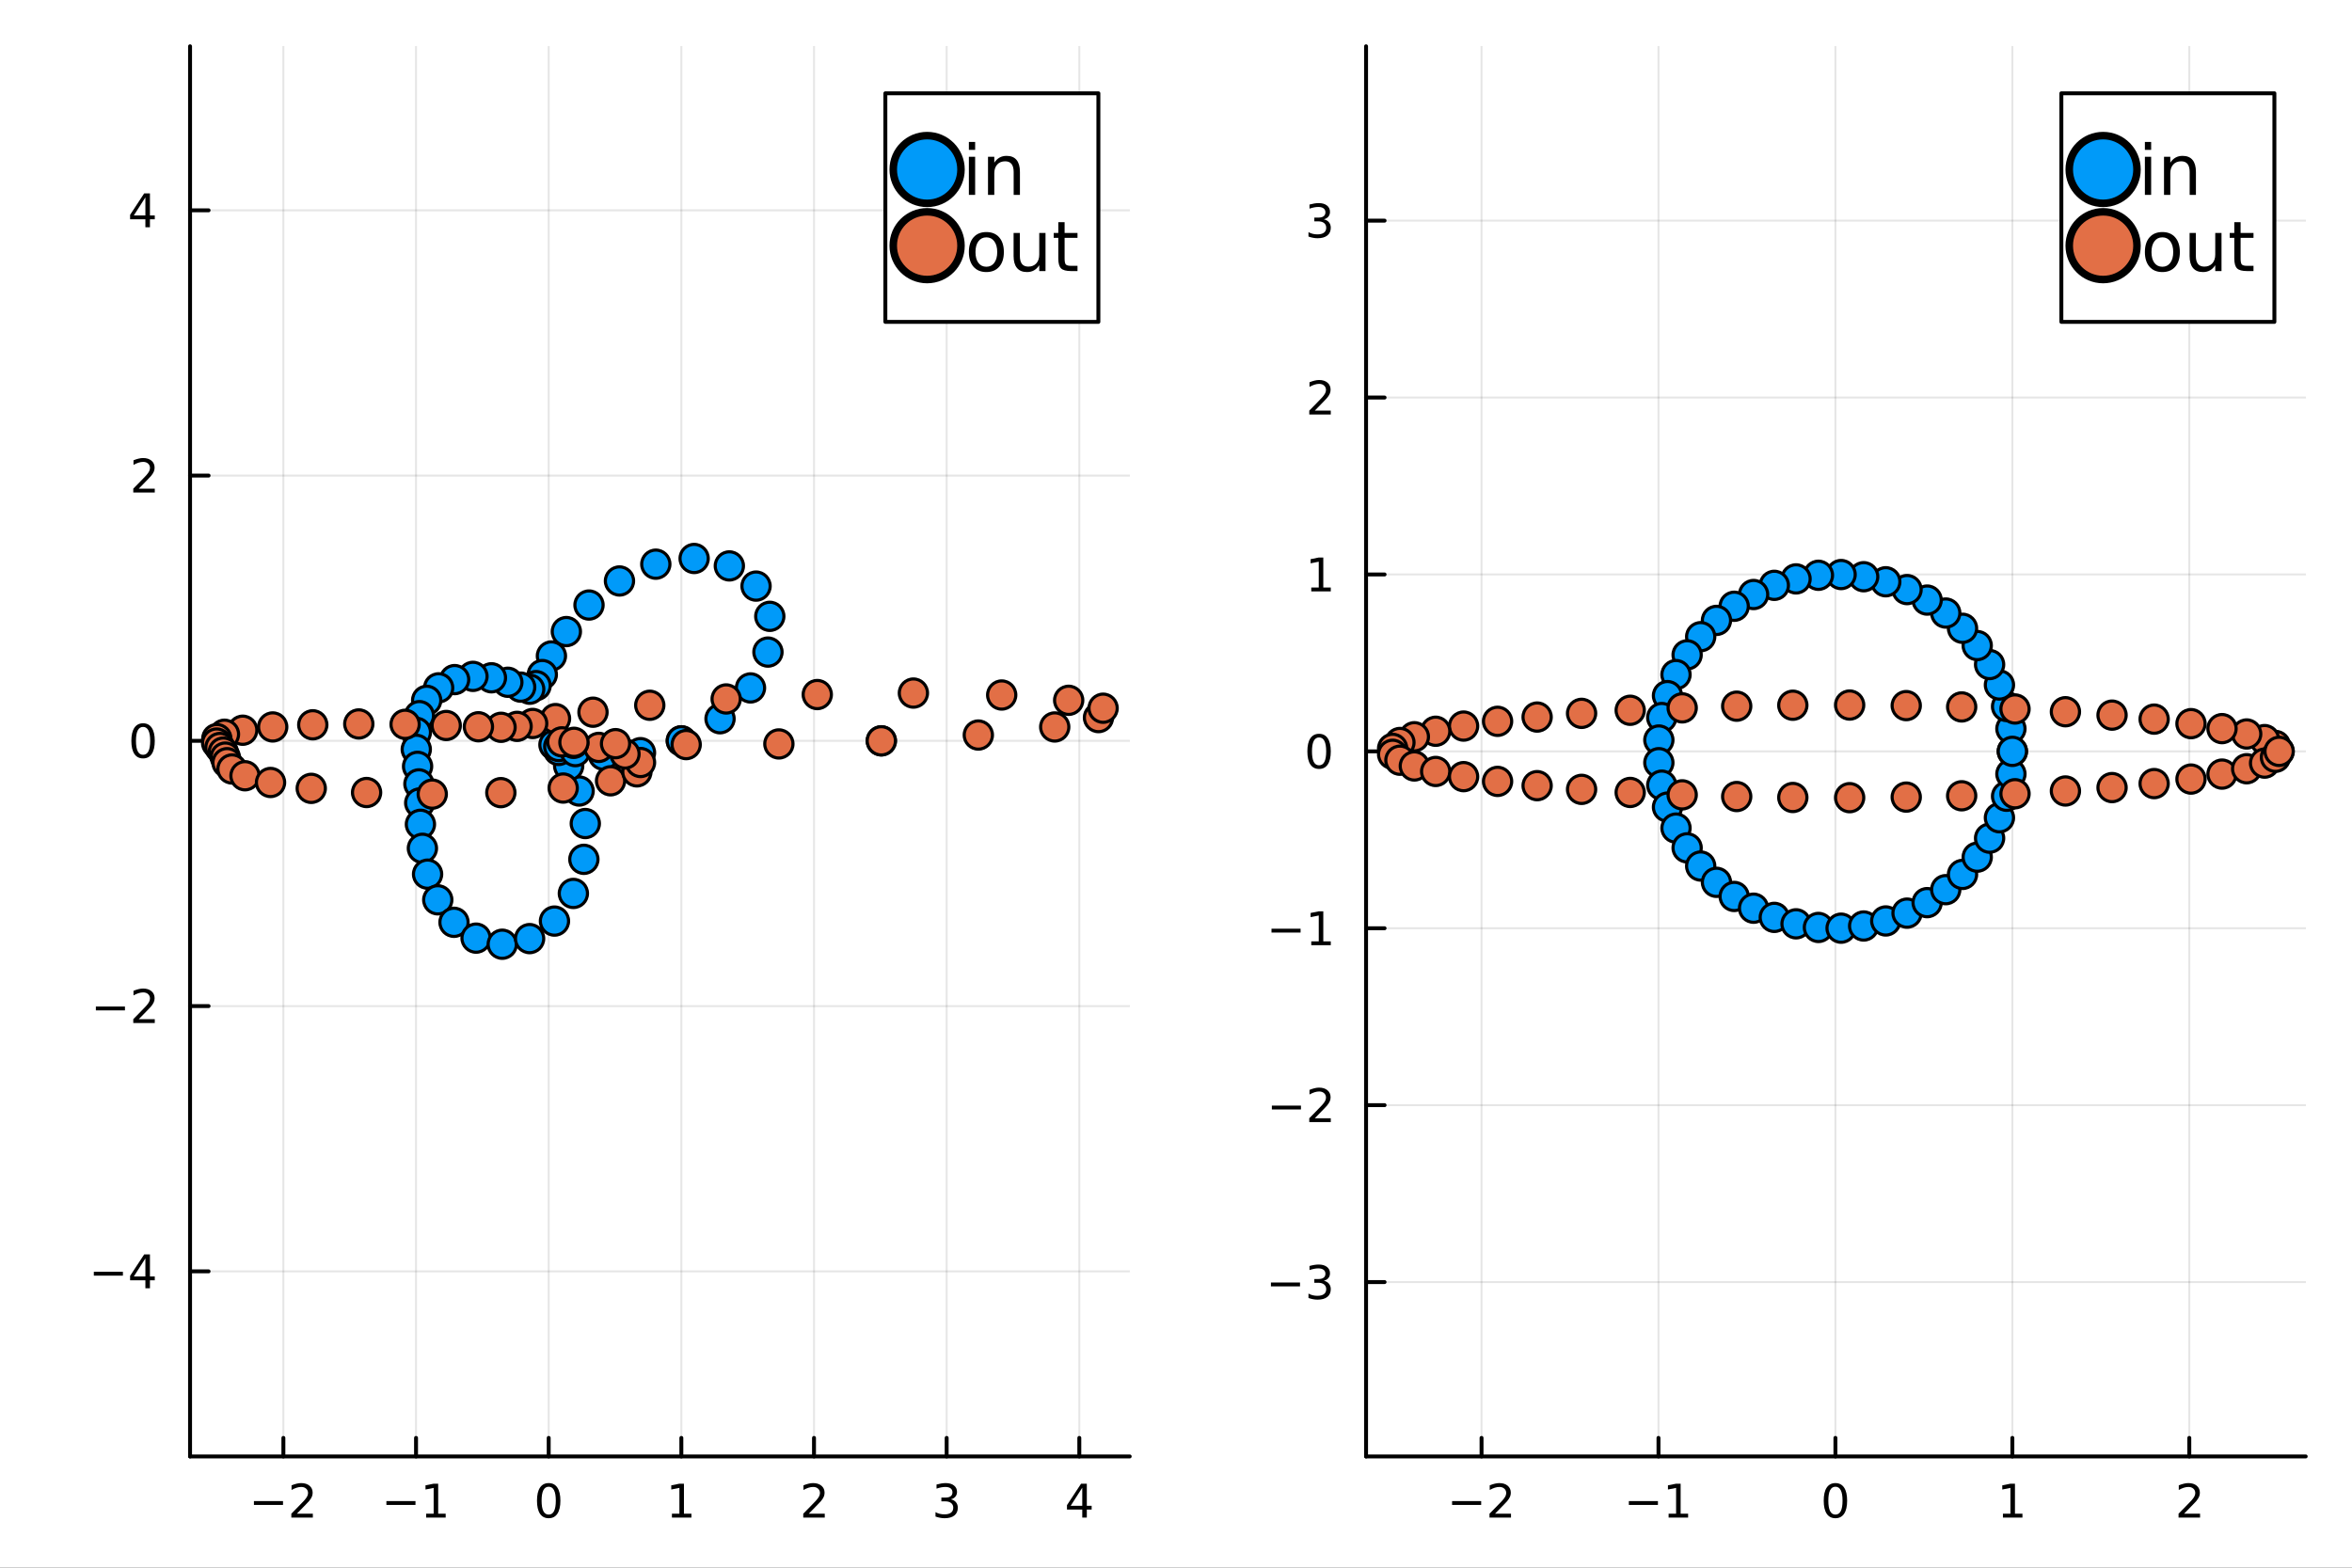 <?xml version="1.0" encoding="utf-8"?>
<svg xmlns="http://www.w3.org/2000/svg" xmlns:xlink="http://www.w3.org/1999/xlink" width="600" height="400" viewBox="0 0 2400 1600">
<rect x="0" y="0" width="2400" height="1600" fill="#333333" stroke="none"/>
<defs>
  <clipPath id="clip730">
    <rect x="0" y="0" width="2400" height="1600"/>
  </clipPath>
</defs>
<path clip-path="url(#clip730)" d="
M0 1600 L2400 1600 L2400 0 L0 0  Z
  " fill="#ffffff" fill-rule="evenodd" fill-opacity="1"/>
<defs>
  <clipPath id="clip731">
    <rect x="480" y="0" width="1681" height="1600"/>
  </clipPath>
</defs>
<path clip-path="url(#clip730)" d="
M193.936 1486.45 L1152.76 1486.45 L1152.76 47.244 L193.936 47.244  Z
  " fill="#ffffff" fill-rule="evenodd" fill-opacity="1"/>
<defs>
  <clipPath id="clip732">
    <rect x="193" y="47" width="960" height="1440"/>
  </clipPath>
</defs>
<polyline clip-path="url(#clip732)" style="stroke:#000000; stroke-linecap:round; stroke-linejoin:round; stroke-width:2; stroke-opacity:0.1; fill:none" points="
  289.165,1486.45 289.165,47.244 
  "/>
<polyline clip-path="url(#clip732)" style="stroke:#000000; stroke-linecap:round; stroke-linejoin:round; stroke-width:2; stroke-opacity:0.1; fill:none" points="
  424.527,1486.45 424.527,47.244 
  "/>
<polyline clip-path="url(#clip732)" style="stroke:#000000; stroke-linecap:round; stroke-linejoin:round; stroke-width:2; stroke-opacity:0.1; fill:none" points="
  559.89,1486.45 559.89,47.244 
  "/>
<polyline clip-path="url(#clip732)" style="stroke:#000000; stroke-linecap:round; stroke-linejoin:round; stroke-width:2; stroke-opacity:0.1; fill:none" points="
  695.252,1486.45 695.252,47.244 
  "/>
<polyline clip-path="url(#clip732)" style="stroke:#000000; stroke-linecap:round; stroke-linejoin:round; stroke-width:2; stroke-opacity:0.1; fill:none" points="
  830.614,1486.45 830.614,47.244 
  "/>
<polyline clip-path="url(#clip732)" style="stroke:#000000; stroke-linecap:round; stroke-linejoin:round; stroke-width:2; stroke-opacity:0.1; fill:none" points="
  965.977,1486.45 965.977,47.244 
  "/>
<polyline clip-path="url(#clip732)" style="stroke:#000000; stroke-linecap:round; stroke-linejoin:round; stroke-width:2; stroke-opacity:0.1; fill:none" points="
  1101.34,1486.45 1101.34,47.244 
  "/>
<polyline clip-path="url(#clip730)" style="stroke:#000000; stroke-linecap:round; stroke-linejoin:round; stroke-width:4; stroke-opacity:1; fill:none" points="
  193.936,1486.45 1152.76,1486.45 
  "/>
<polyline clip-path="url(#clip730)" style="stroke:#000000; stroke-linecap:round; stroke-linejoin:round; stroke-width:4; stroke-opacity:1; fill:none" points="
  289.165,1486.45 289.165,1467.55 
  "/>
<polyline clip-path="url(#clip730)" style="stroke:#000000; stroke-linecap:round; stroke-linejoin:round; stroke-width:4; stroke-opacity:1; fill:none" points="
  424.527,1486.45 424.527,1467.55 
  "/>
<polyline clip-path="url(#clip730)" style="stroke:#000000; stroke-linecap:round; stroke-linejoin:round; stroke-width:4; stroke-opacity:1; fill:none" points="
  559.89,1486.45 559.89,1467.55 
  "/>
<polyline clip-path="url(#clip730)" style="stroke:#000000; stroke-linecap:round; stroke-linejoin:round; stroke-width:4; stroke-opacity:1; fill:none" points="
  695.252,1486.45 695.252,1467.55 
  "/>
<polyline clip-path="url(#clip730)" style="stroke:#000000; stroke-linecap:round; stroke-linejoin:round; stroke-width:4; stroke-opacity:1; fill:none" points="
  830.614,1486.45 830.614,1467.55 
  "/>
<polyline clip-path="url(#clip730)" style="stroke:#000000; stroke-linecap:round; stroke-linejoin:round; stroke-width:4; stroke-opacity:1; fill:none" points="
  965.977,1486.45 965.977,1467.55 
  "/>
<polyline clip-path="url(#clip730)" style="stroke:#000000; stroke-linecap:round; stroke-linejoin:round; stroke-width:4; stroke-opacity:1; fill:none" points="
  1101.34,1486.45 1101.34,1467.55 
  "/>
<path clip-path="url(#clip730)" d="M259.107 1532.02 L288.783 1532.02 L288.783 1535.95 L259.107 1535.95 L259.107 1532.02 Z" fill="#000000" fill-rule="evenodd" fill-opacity="1" /><path clip-path="url(#clip730)" d="M302.903 1544.91 L319.222 1544.91 L319.222 1548.85 L297.278 1548.85 L297.278 1544.91 Q299.94 1542.16 304.523 1537.53 Q309.13 1532.88 310.31 1531.53 Q312.556 1529.01 313.435 1527.27 Q314.338 1525.51 314.338 1523.82 Q314.338 1521.07 312.394 1519.33 Q310.472 1517.6 307.371 1517.6 Q305.172 1517.6 302.718 1518.36 Q300.287 1519.13 297.51 1520.68 L297.51 1515.95 Q300.334 1514.82 302.787 1514.24 Q305.241 1513.66 307.278 1513.66 Q312.648 1513.66 315.843 1516.35 Q319.037 1519.03 319.037 1523.52 Q319.037 1525.65 318.227 1527.57 Q317.44 1529.47 315.334 1532.07 Q314.755 1532.74 311.653 1535.95 Q308.551 1539.15 302.903 1544.91 Z" fill="#000000" fill-rule="evenodd" fill-opacity="1" /><path clip-path="url(#clip730)" d="M394.284 1532.02 L423.96 1532.02 L423.96 1535.95 L394.284 1535.95 L394.284 1532.02 Z" fill="#000000" fill-rule="evenodd" fill-opacity="1" /><path clip-path="url(#clip730)" d="M434.863 1544.91 L442.502 1544.91 L442.502 1518.55 L434.191 1520.21 L434.191 1515.95 L442.455 1514.29 L447.131 1514.29 L447.131 1544.91 L454.77 1544.91 L454.77 1548.85 L434.863 1548.85 L434.863 1544.91 Z" fill="#000000" fill-rule="evenodd" fill-opacity="1" /><path clip-path="url(#clip730)" d="M559.89 1517.37 Q556.278 1517.37 554.45 1520.93 Q552.644 1524.47 552.644 1531.6 Q552.644 1538.71 554.45 1542.27 Q556.278 1545.82 559.89 1545.82 Q563.524 1545.82 565.329 1542.27 Q567.158 1538.71 567.158 1531.6 Q567.158 1524.47 565.329 1520.93 Q563.524 1517.37 559.89 1517.37 M559.89 1513.66 Q565.7 1513.66 568.755 1518.27 Q571.834 1522.85 571.834 1531.6 Q571.834 1540.33 568.755 1544.94 Q565.7 1549.52 559.89 1549.52 Q554.079 1549.52 551.001 1544.94 Q547.945 1540.33 547.945 1531.6 Q547.945 1522.85 551.001 1518.27 Q554.079 1513.66 559.89 1513.66 Z" fill="#000000" fill-rule="evenodd" fill-opacity="1" /><path clip-path="url(#clip730)" d="M685.634 1544.91 L693.273 1544.91 L693.273 1518.55 L684.963 1520.21 L684.963 1515.95 L693.226 1514.29 L697.902 1514.29 L697.902 1544.91 L705.541 1544.91 L705.541 1548.85 L685.634 1548.85 L685.634 1544.91 Z" fill="#000000" fill-rule="evenodd" fill-opacity="1" /><path clip-path="url(#clip730)" d="M825.267 1544.91 L841.586 1544.91 L841.586 1548.85 L819.642 1548.85 L819.642 1544.91 Q822.304 1542.16 826.887 1537.53 Q831.494 1532.88 832.674 1531.53 Q834.92 1529.01 835.799 1527.27 Q836.702 1525.51 836.702 1523.82 Q836.702 1521.07 834.758 1519.33 Q832.837 1517.6 829.735 1517.6 Q827.536 1517.6 825.082 1518.36 Q822.651 1519.13 819.874 1520.68 L819.874 1515.95 Q822.698 1514.82 825.151 1514.24 Q827.605 1513.66 829.642 1513.66 Q835.012 1513.66 838.207 1516.35 Q841.401 1519.03 841.401 1523.52 Q841.401 1525.65 840.591 1527.57 Q839.804 1529.47 837.698 1532.07 Q837.119 1532.74 834.017 1535.95 Q830.915 1539.15 825.267 1544.91 Z" fill="#000000" fill-rule="evenodd" fill-opacity="1" /><path clip-path="url(#clip730)" d="M970.224 1530.21 Q973.581 1530.93 975.456 1533.2 Q977.354 1535.47 977.354 1538.8 Q977.354 1543.92 973.835 1546.72 Q970.317 1549.52 963.835 1549.52 Q961.66 1549.52 959.345 1549.08 Q957.053 1548.66 954.599 1547.81 L954.599 1543.29 Q956.544 1544.43 958.859 1545.01 Q961.173 1545.58 963.697 1545.58 Q968.095 1545.58 970.386 1543.85 Q972.701 1542.11 972.701 1538.8 Q972.701 1535.75 970.548 1534.03 Q968.419 1532.3 964.599 1532.3 L960.572 1532.3 L960.572 1528.45 L964.785 1528.45 Q968.234 1528.45 970.062 1527.09 Q971.891 1525.7 971.891 1523.11 Q971.891 1520.45 969.993 1519.03 Q968.118 1517.6 964.599 1517.6 Q962.678 1517.6 960.479 1518.01 Q958.28 1518.43 955.641 1519.31 L955.641 1515.14 Q958.303 1514.4 960.618 1514.03 Q962.956 1513.66 965.016 1513.66 Q970.34 1513.66 973.442 1516.09 Q976.544 1518.5 976.544 1522.62 Q976.544 1525.49 974.9 1527.48 Q973.257 1529.45 970.224 1530.21 Z" fill="#000000" fill-rule="evenodd" fill-opacity="1" /><path clip-path="url(#clip730)" d="M1104.35 1518.36 L1092.54 1536.81 L1104.35 1536.81 L1104.35 1518.36 M1103.12 1514.29 L1109 1514.29 L1109 1536.81 L1113.93 1536.81 L1113.93 1540.7 L1109 1540.7 L1109 1548.85 L1104.35 1548.85 L1104.35 1540.7 L1088.75 1540.7 L1088.75 1536.19 L1103.12 1514.29 Z" fill="#000000" fill-rule="evenodd" fill-opacity="1" /><polyline clip-path="url(#clip732)" style="stroke:#000000; stroke-linecap:round; stroke-linejoin:round; stroke-width:2; stroke-opacity:0.1; fill:none" points="
  193.936,1297.55 1152.76,1297.55 
  "/>
<polyline clip-path="url(#clip732)" style="stroke:#000000; stroke-linecap:round; stroke-linejoin:round; stroke-width:2; stroke-opacity:0.1; fill:none" points="
  193.936,1026.83 1152.76,1026.83 
  "/>
<polyline clip-path="url(#clip732)" style="stroke:#000000; stroke-linecap:round; stroke-linejoin:round; stroke-width:2; stroke-opacity:0.1; fill:none" points="
  193.936,756.101 1152.76,756.101 
  "/>
<polyline clip-path="url(#clip732)" style="stroke:#000000; stroke-linecap:round; stroke-linejoin:round; stroke-width:2; stroke-opacity:0.1; fill:none" points="
  193.936,485.376 1152.76,485.376 
  "/>
<polyline clip-path="url(#clip732)" style="stroke:#000000; stroke-linecap:round; stroke-linejoin:round; stroke-width:2; stroke-opacity:0.1; fill:none" points="
  193.936,214.651 1152.76,214.651 
  "/>
<polyline clip-path="url(#clip730)" style="stroke:#000000; stroke-linecap:round; stroke-linejoin:round; stroke-width:4; stroke-opacity:1; fill:none" points="
  193.936,1486.45 193.936,47.244 
  "/>
<polyline clip-path="url(#clip730)" style="stroke:#000000; stroke-linecap:round; stroke-linejoin:round; stroke-width:4; stroke-opacity:1; fill:none" points="
  193.936,1297.55 212.834,1297.55 
  "/>
<polyline clip-path="url(#clip730)" style="stroke:#000000; stroke-linecap:round; stroke-linejoin:round; stroke-width:4; stroke-opacity:1; fill:none" points="
  193.936,1026.83 212.834,1026.83 
  "/>
<polyline clip-path="url(#clip730)" style="stroke:#000000; stroke-linecap:round; stroke-linejoin:round; stroke-width:4; stroke-opacity:1; fill:none" points="
  193.936,756.101 212.834,756.101 
  "/>
<polyline clip-path="url(#clip730)" style="stroke:#000000; stroke-linecap:round; stroke-linejoin:round; stroke-width:4; stroke-opacity:1; fill:none" points="
  193.936,485.376 212.834,485.376 
  "/>
<polyline clip-path="url(#clip730)" style="stroke:#000000; stroke-linecap:round; stroke-linejoin:round; stroke-width:4; stroke-opacity:1; fill:none" points="
  193.936,214.651 212.834,214.651 
  "/>
<path clip-path="url(#clip730)" d="M95.737 1298 L125.413 1298 L125.413 1301.94 L95.737 1301.94 L95.737 1298 Z" fill="#000000" fill-rule="evenodd" fill-opacity="1" /><path clip-path="url(#clip730)" d="M148.353 1284.34 L136.547 1302.79 L148.353 1302.79 L148.353 1284.34 M147.126 1280.27 L153.005 1280.27 L153.005 1302.79 L157.936 1302.79 L157.936 1306.68 L153.005 1306.68 L153.005 1314.83 L148.353 1314.83 L148.353 1306.68 L132.751 1306.68 L132.751 1302.17 L147.126 1280.27 Z" fill="#000000" fill-rule="evenodd" fill-opacity="1" /><path clip-path="url(#clip730)" d="M97.821 1027.28 L127.496 1027.28 L127.496 1031.21 L97.821 1031.21 L97.821 1027.28 Z" fill="#000000" fill-rule="evenodd" fill-opacity="1" /><path clip-path="url(#clip730)" d="M141.617 1040.17 L157.936 1040.17 L157.936 1044.11 L135.992 1044.11 L135.992 1040.17 Q138.654 1037.42 143.237 1032.79 Q147.843 1028.13 149.024 1026.79 Q151.269 1024.27 152.149 1022.53 Q153.052 1020.77 153.052 1019.08 Q153.052 1016.33 151.107 1014.59 Q149.186 1012.86 146.084 1012.86 Q143.885 1012.86 141.431 1013.62 Q139.001 1014.38 136.223 1015.93 L136.223 1011.21 Q139.047 1010.08 141.501 1009.5 Q143.955 1008.92 145.992 1008.92 Q151.362 1008.92 154.556 1011.61 Q157.751 1014.29 157.751 1018.78 Q157.751 1020.91 156.941 1022.83 Q156.154 1024.73 154.047 1027.32 Q153.468 1027.99 150.367 1031.21 Q147.265 1034.41 141.617 1040.17 Z" fill="#000000" fill-rule="evenodd" fill-opacity="1" /><path clip-path="url(#clip730)" d="M145.992 741.899 Q142.381 741.899 140.552 745.464 Q138.746 749.006 138.746 756.135 Q138.746 763.242 140.552 766.807 Q142.381 770.348 145.992 770.348 Q149.626 770.348 151.431 766.807 Q153.26 763.242 153.26 756.135 Q153.26 749.006 151.431 745.464 Q149.626 741.899 145.992 741.899 M145.992 738.196 Q151.802 738.196 154.857 742.802 Q157.936 747.385 157.936 756.135 Q157.936 764.862 154.857 769.469 Q151.802 774.052 145.992 774.052 Q140.181 774.052 137.103 769.469 Q134.047 764.862 134.047 756.135 Q134.047 747.385 137.103 742.802 Q140.181 738.196 145.992 738.196 Z" fill="#000000" fill-rule="evenodd" fill-opacity="1" /><path clip-path="url(#clip730)" d="M141.617 498.721 L157.936 498.721 L157.936 502.656 L135.992 502.656 L135.992 498.721 Q138.654 495.966 143.237 491.336 Q147.843 486.684 149.024 485.341 Q151.269 482.818 152.149 481.082 Q153.052 479.323 153.052 477.633 Q153.052 474.878 151.107 473.142 Q149.186 471.406 146.084 471.406 Q143.885 471.406 141.431 472.17 Q139.001 472.934 136.223 474.485 L136.223 469.763 Q139.047 468.628 141.501 468.05 Q143.955 467.471 145.992 467.471 Q151.362 467.471 154.556 470.156 Q157.751 472.841 157.751 477.332 Q157.751 479.462 156.941 481.383 Q156.154 483.281 154.047 485.874 Q153.468 486.545 150.367 489.762 Q147.265 492.957 141.617 498.721 Z" fill="#000000" fill-rule="evenodd" fill-opacity="1" /><path clip-path="url(#clip730)" d="M148.353 201.445 L136.547 219.894 L148.353 219.894 L148.353 201.445 M147.126 197.371 L153.005 197.371 L153.005 219.894 L157.936 219.894 L157.936 223.783 L153.005 223.783 L153.005 231.931 L148.353 231.931 L148.353 223.783 L132.751 223.783 L132.751 219.269 L147.126 197.371 Z" fill="#000000" fill-rule="evenodd" fill-opacity="1" /><circle clip-path="url(#clip732)" cx="695.252" cy="756.101" r="14.4" fill="#009af9" fill-rule="evenodd" fill-opacity="1" stroke="#000000" stroke-opacity="1" stroke-width="3.2"/>
<circle clip-path="url(#clip732)" cx="734.725" cy="733.558" r="14.4" fill="#009af9" fill-rule="evenodd" fill-opacity="1" stroke="#000000" stroke-opacity="1" stroke-width="3.2"/>
<circle clip-path="url(#clip732)" cx="765.812" cy="702.101" r="14.4" fill="#009af9" fill-rule="evenodd" fill-opacity="1" stroke="#000000" stroke-opacity="1" stroke-width="3.2"/>
<circle clip-path="url(#clip732)" cx="783.624" cy="665.521" r="14.4" fill="#009af9" fill-rule="evenodd" fill-opacity="1" stroke="#000000" stroke-opacity="1" stroke-width="3.2"/>
<circle clip-path="url(#clip732)" cx="785.502" cy="629.038" r="14.4" fill="#009af9" fill-rule="evenodd" fill-opacity="1" stroke="#000000" stroke-opacity="1" stroke-width="3.2"/>
<circle clip-path="url(#clip732)" cx="771.492" cy="598.178" r="14.4" fill="#009af9" fill-rule="evenodd" fill-opacity="1" stroke="#000000" stroke-opacity="1" stroke-width="3.2"/>
<circle clip-path="url(#clip732)" cx="744.233" cy="577.574" r="14.4" fill="#009af9" fill-rule="evenodd" fill-opacity="1" stroke="#000000" stroke-opacity="1" stroke-width="3.2"/>
<circle clip-path="url(#clip732)" cx="708.303" cy="569.996" r="14.4" fill="#009af9" fill-rule="evenodd" fill-opacity="1" stroke="#000000" stroke-opacity="1" stroke-width="3.2"/>
<circle clip-path="url(#clip732)" cx="669.187" cy="575.803" r="14.4" fill="#009af9" fill-rule="evenodd" fill-opacity="1" stroke="#000000" stroke-opacity="1" stroke-width="3.2"/>
<circle clip-path="url(#clip732)" cx="632.113" cy="592.947" r="14.4" fill="#009af9" fill-rule="evenodd" fill-opacity="1" stroke="#000000" stroke-opacity="1" stroke-width="3.2"/>
<circle clip-path="url(#clip732)" cx="601.024" cy="617.505" r="14.4" fill="#009af9" fill-rule="evenodd" fill-opacity="1" stroke="#000000" stroke-opacity="1" stroke-width="3.2"/>
<circle clip-path="url(#clip732)" cx="577.916" cy="644.599" r="14.4" fill="#009af9" fill-rule="evenodd" fill-opacity="1" stroke="#000000" stroke-opacity="1" stroke-width="3.2"/>
<circle clip-path="url(#clip732)" cx="562.667" cy="669.474" r="14.4" fill="#009af9" fill-rule="evenodd" fill-opacity="1" stroke="#000000" stroke-opacity="1" stroke-width="3.2"/>
<circle clip-path="url(#clip732)" cx="553.367" cy="688.485" r="14.4" fill="#009af9" fill-rule="evenodd" fill-opacity="1" stroke="#000000" stroke-opacity="1" stroke-width="3.2"/>
<circle clip-path="url(#clip732)" cx="547.03" cy="699.758" r="14.4" fill="#009af9" fill-rule="evenodd" fill-opacity="1" stroke="#000000" stroke-opacity="1" stroke-width="3.2"/>
<circle clip-path="url(#clip732)" cx="540.499" cy="703.41" r="14.4" fill="#009af9" fill-rule="evenodd" fill-opacity="1" stroke="#000000" stroke-opacity="1" stroke-width="3.2"/>
<circle clip-path="url(#clip732)" cx="531.293" cy="701.286" r="14.4" fill="#009af9" fill-rule="evenodd" fill-opacity="1" stroke="#000000" stroke-opacity="1" stroke-width="3.2"/>
<circle clip-path="url(#clip732)" cx="518.196" cy="696.329" r="14.4" fill="#009af9" fill-rule="evenodd" fill-opacity="1" stroke="#000000" stroke-opacity="1" stroke-width="3.2"/>
<circle clip-path="url(#clip732)" cx="501.463" cy="691.767" r="14.4" fill="#009af9" fill-rule="evenodd" fill-opacity="1" stroke="#000000" stroke-opacity="1" stroke-width="3.2"/>
<circle clip-path="url(#clip732)" cx="482.612" cy="690.313" r="14.4" fill="#009af9" fill-rule="evenodd" fill-opacity="1" stroke="#000000" stroke-opacity="1" stroke-width="3.2"/>
<circle clip-path="url(#clip732)" cx="463.889" cy="693.611" r="14.4" fill="#009af9" fill-rule="evenodd" fill-opacity="1" stroke="#000000" stroke-opacity="1" stroke-width="3.2"/>
<circle clip-path="url(#clip732)" cx="447.582" cy="702.016" r="14.4" fill="#009af9" fill-rule="evenodd" fill-opacity="1" stroke="#000000" stroke-opacity="1" stroke-width="3.2"/>
<circle clip-path="url(#clip732)" cx="435.379" cy="714.76" r="14.4" fill="#009af9" fill-rule="evenodd" fill-opacity="1" stroke="#000000" stroke-opacity="1" stroke-width="3.2"/>
<circle clip-path="url(#clip732)" cx="427.946" cy="730.405" r="14.4" fill="#009af9" fill-rule="evenodd" fill-opacity="1" stroke="#000000" stroke-opacity="1" stroke-width="3.2"/>
<circle clip-path="url(#clip732)" cx="424.841" cy="747.43" r="14.4" fill="#009af9" fill-rule="evenodd" fill-opacity="1" stroke="#000000" stroke-opacity="1" stroke-width="3.2"/>
<circle clip-path="url(#clip732)" cx="424.77" cy="764.776" r="14.4" fill="#009af9" fill-rule="evenodd" fill-opacity="1" stroke="#000000" stroke-opacity="1" stroke-width="3.2"/>
<circle clip-path="url(#clip732)" cx="426.1" cy="782.156" r="14.4" fill="#009af9" fill-rule="evenodd" fill-opacity="1" stroke="#000000" stroke-opacity="1" stroke-width="3.2"/>
<circle clip-path="url(#clip732)" cx="427.467" cy="800.068" r="14.4" fill="#009af9" fill-rule="evenodd" fill-opacity="1" stroke="#000000" stroke-opacity="1" stroke-width="3.2"/>
<circle clip-path="url(#clip732)" cx="428.282" cy="819.479" r="14.4" fill="#009af9" fill-rule="evenodd" fill-opacity="1" stroke="#000000" stroke-opacity="1" stroke-width="3.2"/>
<circle clip-path="url(#clip732)" cx="428.999" cy="841.301" r="14.4" fill="#009af9" fill-rule="evenodd" fill-opacity="1" stroke="#000000" stroke-opacity="1" stroke-width="3.2"/>
<circle clip-path="url(#clip732)" cx="431.025" cy="865.805" r="14.4" fill="#009af9" fill-rule="evenodd" fill-opacity="1" stroke="#000000" stroke-opacity="1" stroke-width="3.2"/>
<circle clip-path="url(#clip732)" cx="436.307" cy="892.178" r="14.4" fill="#009af9" fill-rule="evenodd" fill-opacity="1" stroke="#000000" stroke-opacity="1" stroke-width="3.2"/>
<circle clip-path="url(#clip732)" cx="446.697" cy="918.37" r="14.4" fill="#009af9" fill-rule="evenodd" fill-opacity="1" stroke="#000000" stroke-opacity="1" stroke-width="3.2"/>
<circle clip-path="url(#clip732)" cx="463.266" cy="941.31" r="14.4" fill="#009af9" fill-rule="evenodd" fill-opacity="1" stroke="#000000" stroke-opacity="1" stroke-width="3.2"/>
<circle clip-path="url(#clip732)" cx="485.781" cy="957.477" r="14.4" fill="#009af9" fill-rule="evenodd" fill-opacity="1" stroke="#000000" stroke-opacity="1" stroke-width="3.2"/>
<circle clip-path="url(#clip732)" cx="512.507" cy="963.695" r="14.4" fill="#009af9" fill-rule="evenodd" fill-opacity="1" stroke="#000000" stroke-opacity="1" stroke-width="3.2"/>
<circle clip-path="url(#clip732)" cx="540.417" cy="957.958" r="14.4" fill="#009af9" fill-rule="evenodd" fill-opacity="1" stroke="#000000" stroke-opacity="1" stroke-width="3.2"/>
<circle clip-path="url(#clip732)" cx="565.789" cy="940.06" r="14.4" fill="#009af9" fill-rule="evenodd" fill-opacity="1" stroke="#000000" stroke-opacity="1" stroke-width="3.2"/>
<circle clip-path="url(#clip732)" cx="585.07" cy="911.853" r="14.4" fill="#009af9" fill-rule="evenodd" fill-opacity="1" stroke="#000000" stroke-opacity="1" stroke-width="3.2"/>
<circle clip-path="url(#clip732)" cx="595.784" cy="877.04" r="14.4" fill="#009af9" fill-rule="evenodd" fill-opacity="1" stroke="#000000" stroke-opacity="1" stroke-width="3.2"/>
<circle clip-path="url(#clip732)" cx="597.251" cy="840.501" r="14.4" fill="#009af9" fill-rule="evenodd" fill-opacity="1" stroke="#000000" stroke-opacity="1" stroke-width="3.2"/>
<circle clip-path="url(#clip732)" cx="590.934" cy="807.312" r="14.4" fill="#009af9" fill-rule="evenodd" fill-opacity="1" stroke="#000000" stroke-opacity="1" stroke-width="3.2"/>
<circle clip-path="url(#clip732)" cx="580.271" cy="781.658" r="14.4" fill="#009af9" fill-rule="evenodd" fill-opacity="1" stroke="#000000" stroke-opacity="1" stroke-width="3.2"/>
<circle clip-path="url(#clip732)" cx="570.021" cy="765.913" r="14.4" fill="#009af9" fill-rule="evenodd" fill-opacity="1" stroke="#000000" stroke-opacity="1" stroke-width="3.2"/>
<circle clip-path="url(#clip732)" cx="565.25" cy="760.101" r="14.4" fill="#009af9" fill-rule="evenodd" fill-opacity="1" stroke="#000000" stroke-opacity="1" stroke-width="3.2"/>
<circle clip-path="url(#clip732)" cx="570.165" cy="761.888" r="14.4" fill="#009af9" fill-rule="evenodd" fill-opacity="1" stroke="#000000" stroke-opacity="1" stroke-width="3.2"/>
<circle clip-path="url(#clip732)" cx="587.095" cy="767.115" r="14.4" fill="#009af9" fill-rule="evenodd" fill-opacity="1" stroke="#000000" stroke-opacity="1" stroke-width="3.2"/>
<circle clip-path="url(#clip732)" cx="615.838" cy="770.772" r="14.4" fill="#009af9" fill-rule="evenodd" fill-opacity="1" stroke="#000000" stroke-opacity="1" stroke-width="3.2"/>
<circle clip-path="url(#clip732)" cx="653.557" cy="768.178" r="14.4" fill="#009af9" fill-rule="evenodd" fill-opacity="1" stroke="#000000" stroke-opacity="1" stroke-width="3.2"/>
<circle clip-path="url(#clip732)" cx="695.252" cy="756.101" r="14.4" fill="#009af9" fill-rule="evenodd" fill-opacity="1" stroke="#000000" stroke-opacity="1" stroke-width="3.2"/>
<circle clip-path="url(#clip732)" cx="899.315" cy="756.101" r="14.4" fill="#e26f46" fill-rule="evenodd" fill-opacity="1" stroke="#000000" stroke-opacity="1" stroke-width="3.2"/>
<circle clip-path="url(#clip732)" cx="998.294" cy="750.196" r="14.4" fill="#e26f46" fill-rule="evenodd" fill-opacity="1" stroke="#000000" stroke-opacity="1" stroke-width="3.2"/>
<circle clip-path="url(#clip732)" cx="1076.25" cy="741.956" r="14.4" fill="#e26f46" fill-rule="evenodd" fill-opacity="1" stroke="#000000" stroke-opacity="1" stroke-width="3.2"/>
<circle clip-path="url(#clip732)" cx="1120.91" cy="732.374" r="14.4" fill="#e26f46" fill-rule="evenodd" fill-opacity="1" stroke="#000000" stroke-opacity="1" stroke-width="3.2"/>
<circle clip-path="url(#clip732)" cx="1125.62" cy="722.818" r="14.4" fill="#e26f46" fill-rule="evenodd" fill-opacity="1" stroke="#000000" stroke-opacity="1" stroke-width="3.2"/>
<circle clip-path="url(#clip732)" cx="1090.49" cy="714.735" r="14.4" fill="#e26f46" fill-rule="evenodd" fill-opacity="1" stroke="#000000" stroke-opacity="1" stroke-width="3.2"/>
<circle clip-path="url(#clip732)" cx="1022.14" cy="709.338" r="14.4" fill="#e26f46" fill-rule="evenodd" fill-opacity="1" stroke="#000000" stroke-opacity="1" stroke-width="3.2"/>
<circle clip-path="url(#clip732)" cx="932.04" cy="707.353" r="14.4" fill="#e26f46" fill-rule="evenodd" fill-opacity="1" stroke="#000000" stroke-opacity="1" stroke-width="3.2"/>
<circle clip-path="url(#clip732)" cx="833.956" cy="708.874" r="14.4" fill="#e26f46" fill-rule="evenodd" fill-opacity="1" stroke="#000000" stroke-opacity="1" stroke-width="3.2"/>
<circle clip-path="url(#clip732)" cx="740.991" cy="713.364" r="14.4" fill="#e26f46" fill-rule="evenodd" fill-opacity="1" stroke="#000000" stroke-opacity="1" stroke-width="3.2"/>
<circle clip-path="url(#clip732)" cx="663.035" cy="719.797" r="14.4" fill="#e26f46" fill-rule="evenodd" fill-opacity="1" stroke="#000000" stroke-opacity="1" stroke-width="3.2"/>
<circle clip-path="url(#clip732)" cx="605.092" cy="726.894" r="14.4" fill="#e26f46" fill-rule="evenodd" fill-opacity="1" stroke="#000000" stroke-opacity="1" stroke-width="3.2"/>
<circle clip-path="url(#clip732)" cx="566.855" cy="733.41" r="14.4" fill="#e26f46" fill-rule="evenodd" fill-opacity="1" stroke="#000000" stroke-opacity="1" stroke-width="3.2"/>
<circle clip-path="url(#clip732)" cx="543.533" cy="738.389" r="14.4" fill="#e26f46" fill-rule="evenodd" fill-opacity="1" stroke="#000000" stroke-opacity="1" stroke-width="3.2"/>
<circle clip-path="url(#clip732)" cx="527.643" cy="741.342" r="14.4" fill="#e26f46" fill-rule="evenodd" fill-opacity="1" stroke="#000000" stroke-opacity="1" stroke-width="3.2"/>
<circle clip-path="url(#clip732)" cx="511.267" cy="742.299" r="14.4" fill="#e26f46" fill-rule="evenodd" fill-opacity="1" stroke="#000000" stroke-opacity="1" stroke-width="3.2"/>
<circle clip-path="url(#clip732)" cx="488.182" cy="741.742" r="14.4" fill="#e26f46" fill-rule="evenodd" fill-opacity="1" stroke="#000000" stroke-opacity="1" stroke-width="3.2"/>
<circle clip-path="url(#clip732)" cx="455.341" cy="740.444" r="14.4" fill="#e26f46" fill-rule="evenodd" fill-opacity="1" stroke="#000000" stroke-opacity="1" stroke-width="3.2"/>
<circle clip-path="url(#clip732)" cx="413.384" cy="739.249" r="14.4" fill="#e26f46" fill-rule="evenodd" fill-opacity="1" stroke="#000000" stroke-opacity="1" stroke-width="3.2"/>
<circle clip-path="url(#clip732)" cx="366.114" cy="738.868" r="14.4" fill="#e26f46" fill-rule="evenodd" fill-opacity="1" stroke="#000000" stroke-opacity="1" stroke-width="3.2"/>
<circle clip-path="url(#clip732)" cx="319.165" cy="739.732" r="14.4" fill="#e26f46" fill-rule="evenodd" fill-opacity="1" stroke="#000000" stroke-opacity="1" stroke-width="3.2"/>
<circle clip-path="url(#clip732)" cx="278.276" cy="741.934" r="14.4" fill="#e26f46" fill-rule="evenodd" fill-opacity="1" stroke="#000000" stroke-opacity="1" stroke-width="3.2"/>
<circle clip-path="url(#clip732)" cx="247.677" cy="745.272" r="14.4" fill="#e26f46" fill-rule="evenodd" fill-opacity="1" stroke="#000000" stroke-opacity="1" stroke-width="3.2"/>
<circle clip-path="url(#clip732)" cx="229.038" cy="749.37" r="14.4" fill="#e26f46" fill-rule="evenodd" fill-opacity="1" stroke="#000000" stroke-opacity="1" stroke-width="3.2"/>
<circle clip-path="url(#clip732)" cx="221.25" cy="753.83" r="14.4" fill="#e26f46" fill-rule="evenodd" fill-opacity="1" stroke="#000000" stroke-opacity="1" stroke-width="3.2"/>
<circle clip-path="url(#clip732)" cx="221.072" cy="758.373" r="14.4" fill="#e26f46" fill-rule="evenodd" fill-opacity="1" stroke="#000000" stroke-opacity="1" stroke-width="3.2"/>
<circle clip-path="url(#clip732)" cx="224.409" cy="762.926" r="14.4" fill="#e26f46" fill-rule="evenodd" fill-opacity="1" stroke="#000000" stroke-opacity="1" stroke-width="3.2"/>
<circle clip-path="url(#clip732)" cx="227.835" cy="767.617" r="14.4" fill="#e26f46" fill-rule="evenodd" fill-opacity="1" stroke="#000000" stroke-opacity="1" stroke-width="3.2"/>
<circle clip-path="url(#clip732)" cx="229.88" cy="772.702" r="14.4" fill="#e26f46" fill-rule="evenodd" fill-opacity="1" stroke="#000000" stroke-opacity="1" stroke-width="3.2"/>
<circle clip-path="url(#clip732)" cx="231.677" cy="778.418" r="14.4" fill="#e26f46" fill-rule="evenodd" fill-opacity="1" stroke="#000000" stroke-opacity="1" stroke-width="3.2"/>
<circle clip-path="url(#clip732)" cx="236.757" cy="784.836" r="14.4" fill="#e26f46" fill-rule="evenodd" fill-opacity="1" stroke="#000000" stroke-opacity="1" stroke-width="3.2"/>
<circle clip-path="url(#clip732)" cx="250.003" cy="791.745" r="14.4" fill="#e26f46" fill-rule="evenodd" fill-opacity="1" stroke="#000000" stroke-opacity="1" stroke-width="3.2"/>
<circle clip-path="url(#clip732)" cx="276.056" cy="798.605" r="14.4" fill="#e26f46" fill-rule="evenodd" fill-opacity="1" stroke="#000000" stroke-opacity="1" stroke-width="3.2"/>
<circle clip-path="url(#clip732)" cx="317.603" cy="804.614" r="14.4" fill="#e26f46" fill-rule="evenodd" fill-opacity="1" stroke="#000000" stroke-opacity="1" stroke-width="3.2"/>
<circle clip-path="url(#clip732)" cx="374.061" cy="808.849" r="14.4" fill="#e26f46" fill-rule="evenodd" fill-opacity="1" stroke="#000000" stroke-opacity="1" stroke-width="3.2"/>
<circle clip-path="url(#clip732)" cx="441.077" cy="810.478" r="14.4" fill="#e26f46" fill-rule="evenodd" fill-opacity="1" stroke="#000000" stroke-opacity="1" stroke-width="3.2"/>
<circle clip-path="url(#clip732)" cx="511.06" cy="808.975" r="14.4" fill="#e26f46" fill-rule="evenodd" fill-opacity="1" stroke="#000000" stroke-opacity="1" stroke-width="3.2"/>
<circle clip-path="url(#clip732)" cx="574.682" cy="804.287" r="14.4" fill="#e26f46" fill-rule="evenodd" fill-opacity="1" stroke="#000000" stroke-opacity="1" stroke-width="3.2"/>
<circle clip-path="url(#clip732)" cx="623.031" cy="796.898" r="14.4" fill="#e26f46" fill-rule="evenodd" fill-opacity="1" stroke="#000000" stroke-opacity="1" stroke-width="3.2"/>
<circle clip-path="url(#clip732)" cx="649.895" cy="787.779" r="14.4" fill="#e26f46" fill-rule="evenodd" fill-opacity="1" stroke="#000000" stroke-opacity="1" stroke-width="3.2"/>
<circle clip-path="url(#clip732)" cx="653.575" cy="778.208" r="14.4" fill="#e26f46" fill-rule="evenodd" fill-opacity="1" stroke="#000000" stroke-opacity="1" stroke-width="3.2"/>
<circle clip-path="url(#clip732)" cx="637.734" cy="769.515" r="14.4" fill="#e26f46" fill-rule="evenodd" fill-opacity="1" stroke="#000000" stroke-opacity="1" stroke-width="3.2"/>
<circle clip-path="url(#clip732)" cx="610.996" cy="762.795" r="14.4" fill="#e26f46" fill-rule="evenodd" fill-opacity="1" stroke="#000000" stroke-opacity="1" stroke-width="3.2"/>
<circle clip-path="url(#clip732)" cx="585.295" cy="758.671" r="14.4" fill="#e26f46" fill-rule="evenodd" fill-opacity="1" stroke="#000000" stroke-opacity="1" stroke-width="3.2"/>
<circle clip-path="url(#clip732)" cx="573.331" cy="757.149" r="14.4" fill="#e26f46" fill-rule="evenodd" fill-opacity="1" stroke="#000000" stroke-opacity="1" stroke-width="3.2"/>
<circle clip-path="url(#clip732)" cx="585.655" cy="757.616" r="14.4" fill="#e26f46" fill-rule="evenodd" fill-opacity="1" stroke="#000000" stroke-opacity="1" stroke-width="3.2"/>
<circle clip-path="url(#clip732)" cx="628.107" cy="758.986" r="14.4" fill="#e26f46" fill-rule="evenodd" fill-opacity="1" stroke="#000000" stroke-opacity="1" stroke-width="3.2"/>
<circle clip-path="url(#clip732)" cx="700.181" cy="759.944" r="14.4" fill="#e26f46" fill-rule="evenodd" fill-opacity="1" stroke="#000000" stroke-opacity="1" stroke-width="3.2"/>
<circle clip-path="url(#clip732)" cx="794.763" cy="759.264" r="14.4" fill="#e26f46" fill-rule="evenodd" fill-opacity="1" stroke="#000000" stroke-opacity="1" stroke-width="3.2"/>
<circle clip-path="url(#clip732)" cx="899.315" cy="756.101" r="14.4" fill="#e26f46" fill-rule="evenodd" fill-opacity="1" stroke="#000000" stroke-opacity="1" stroke-width="3.2"/>
<path clip-path="url(#clip730)" d="
M903.427 328.498 L1120.8 328.498 L1120.8 95.218 L903.427 95.218  Z
  " fill="#ffffff" fill-rule="evenodd" fill-opacity="1"/>
<polyline clip-path="url(#clip730)" style="stroke:#000000; stroke-linecap:round; stroke-linejoin:round; stroke-width:4; stroke-opacity:1; fill:none" points="
  903.427,328.498 1120.8,328.498 1120.8,95.218 903.427,95.218 903.427,328.498 
  "/>
<circle clip-path="url(#clip730)" cx="946.041" cy="172.978" r="34.56" fill="#009af9" fill-rule="evenodd" fill-opacity="1" stroke="#000000" stroke-opacity="1" stroke-width="7.68"/>
<path clip-path="url(#clip730)" d="M988.655 160.009 L995.044 160.009 L995.044 198.898 L988.655 198.898 L988.655 160.009 M988.655 144.87 L995.044 144.87 L995.044 152.96 L988.655 152.96 L988.655 144.87 Z" fill="#000000" fill-rule="evenodd" fill-opacity="1" /><path clip-path="url(#clip730)" d="M1040.74 175.425 L1040.74 198.898 L1034.35 198.898 L1034.35 175.634 Q1034.35 170.113 1032.2 167.37 Q1030.04 164.627 1025.74 164.627 Q1020.56 164.627 1017.58 167.925 Q1014.59 171.224 1014.59 176.919 L1014.59 198.898 L1008.17 198.898 L1008.17 160.009 L1014.59 160.009 L1014.59 166.051 Q1016.88 162.544 1019.97 160.807 Q1023.1 159.071 1027.16 159.071 Q1033.86 159.071 1037.3 163.238 Q1040.74 167.37 1040.74 175.425 Z" fill="#000000" fill-rule="evenodd" fill-opacity="1" /><circle clip-path="url(#clip730)" cx="946.041" cy="250.738" r="34.56" fill="#e26f46" fill-rule="evenodd" fill-opacity="1" stroke="#000000" stroke-opacity="1" stroke-width="7.68"/>
<path clip-path="url(#clip730)" d="M1006.5 242.248 Q1001.36 242.248 998.378 246.276 Q995.391 250.269 995.391 257.248 Q995.391 264.227 998.343 268.255 Q1001.33 272.248 1006.5 272.248 Q1011.61 272.248 1014.59 268.22 Q1017.58 264.192 1017.58 257.248 Q1017.58 250.338 1014.59 246.31 Q1011.61 242.248 1006.5 242.248 M1006.5 236.831 Q1014.84 236.831 1019.59 242.248 Q1024.35 247.665 1024.35 257.248 Q1024.35 266.796 1019.59 272.248 Q1014.84 277.664 1006.5 277.664 Q998.135 277.664 993.378 272.248 Q988.655 266.796 988.655 257.248 Q988.655 247.665 993.378 242.248 Q998.135 236.831 1006.5 236.831 Z" fill="#000000" fill-rule="evenodd" fill-opacity="1" /><path clip-path="url(#clip730)" d="M1034.28 261.31 L1034.28 237.769 L1040.67 237.769 L1040.67 261.067 Q1040.67 266.588 1042.82 269.366 Q1044.97 272.109 1049.28 272.109 Q1054.45 272.109 1057.44 268.81 Q1060.46 265.512 1060.46 259.817 L1060.46 237.769 L1066.85 237.769 L1066.85 276.658 L1060.46 276.658 L1060.46 270.685 Q1058.13 274.227 1055.04 275.963 Q1051.99 277.664 1047.93 277.664 Q1041.22 277.664 1037.75 273.498 Q1034.28 269.331 1034.28 261.31 M1050.36 236.831 L1050.36 236.831 Z" fill="#000000" fill-rule="evenodd" fill-opacity="1" /><path clip-path="url(#clip730)" d="M1086.33 226.727 L1086.33 237.769 L1099.49 237.769 L1099.49 242.734 L1086.33 242.734 L1086.33 263.845 Q1086.33 268.602 1087.61 269.956 Q1088.93 271.31 1092.93 271.31 L1099.49 271.31 L1099.49 276.658 L1092.93 276.658 Q1085.53 276.658 1082.72 273.915 Q1079.9 271.137 1079.9 263.845 L1079.9 242.734 L1075.22 242.734 L1075.22 237.769 L1079.9 237.769 L1079.9 226.727 L1086.33 226.727 Z" fill="#000000" fill-rule="evenodd" fill-opacity="1" /><path clip-path="url(#clip730)" d="
M1393.94 1486.45 L2352.76 1486.45 L2352.76 47.244 L1393.94 47.244  Z
  " fill="#ffffff" fill-rule="evenodd" fill-opacity="1"/>
<defs>
  <clipPath id="clip733">
    <rect x="1393" y="47" width="960" height="1440"/>
  </clipPath>
</defs>
<polyline clip-path="url(#clip733)" style="stroke:#000000; stroke-linecap:round; stroke-linejoin:round; stroke-width:2; stroke-opacity:0.1; fill:none" points="
  1511.78,1486.45 1511.78,47.244 
  "/>
<polyline clip-path="url(#clip733)" style="stroke:#000000; stroke-linecap:round; stroke-linejoin:round; stroke-width:2; stroke-opacity:0.1; fill:none" points="
  1692.33,1486.45 1692.33,47.244 
  "/>
<polyline clip-path="url(#clip733)" style="stroke:#000000; stroke-linecap:round; stroke-linejoin:round; stroke-width:2; stroke-opacity:0.1; fill:none" points="
  1872.88,1486.45 1872.88,47.244 
  "/>
<polyline clip-path="url(#clip733)" style="stroke:#000000; stroke-linecap:round; stroke-linejoin:round; stroke-width:2; stroke-opacity:0.1; fill:none" points="
  2053.43,1486.45 2053.43,47.244 
  "/>
<polyline clip-path="url(#clip733)" style="stroke:#000000; stroke-linecap:round; stroke-linejoin:round; stroke-width:2; stroke-opacity:0.1; fill:none" points="
  2233.98,1486.45 2233.98,47.244 
  "/>
<polyline clip-path="url(#clip730)" style="stroke:#000000; stroke-linecap:round; stroke-linejoin:round; stroke-width:4; stroke-opacity:1; fill:none" points="
  1393.94,1486.45 2352.76,1486.45 
  "/>
<polyline clip-path="url(#clip730)" style="stroke:#000000; stroke-linecap:round; stroke-linejoin:round; stroke-width:4; stroke-opacity:1; fill:none" points="
  1511.78,1486.45 1511.78,1467.55 
  "/>
<polyline clip-path="url(#clip730)" style="stroke:#000000; stroke-linecap:round; stroke-linejoin:round; stroke-width:4; stroke-opacity:1; fill:none" points="
  1692.33,1486.45 1692.33,1467.55 
  "/>
<polyline clip-path="url(#clip730)" style="stroke:#000000; stroke-linecap:round; stroke-linejoin:round; stroke-width:4; stroke-opacity:1; fill:none" points="
  1872.88,1486.45 1872.88,1467.55 
  "/>
<polyline clip-path="url(#clip730)" style="stroke:#000000; stroke-linecap:round; stroke-linejoin:round; stroke-width:4; stroke-opacity:1; fill:none" points="
  2053.43,1486.45 2053.43,1467.55 
  "/>
<polyline clip-path="url(#clip730)" style="stroke:#000000; stroke-linecap:round; stroke-linejoin:round; stroke-width:4; stroke-opacity:1; fill:none" points="
  2233.98,1486.45 2233.98,1467.55 
  "/>
<path clip-path="url(#clip730)" d="M1481.72 1532.02 L1511.4 1532.02 L1511.4 1535.95 L1481.72 1535.95 L1481.72 1532.02 Z" fill="#000000" fill-rule="evenodd" fill-opacity="1" /><path clip-path="url(#clip730)" d="M1525.52 1544.91 L1541.84 1544.91 L1541.84 1548.85 L1519.89 1548.85 L1519.89 1544.91 Q1522.55 1542.16 1527.14 1537.53 Q1531.74 1532.88 1532.92 1531.53 Q1535.17 1529.01 1536.05 1527.27 Q1536.95 1525.51 1536.95 1523.82 Q1536.95 1521.07 1535.01 1519.33 Q1533.09 1517.6 1529.98 1517.6 Q1527.78 1517.6 1525.33 1518.36 Q1522.9 1519.13 1520.12 1520.68 L1520.12 1515.95 Q1522.95 1514.82 1525.4 1514.24 Q1527.85 1513.66 1529.89 1513.66 Q1535.26 1513.66 1538.46 1516.35 Q1541.65 1519.03 1541.65 1523.52 Q1541.65 1525.65 1540.84 1527.57 Q1540.05 1529.47 1537.95 1532.07 Q1537.37 1532.74 1534.27 1535.95 Q1531.16 1539.15 1525.52 1544.91 Z" fill="#000000" fill-rule="evenodd" fill-opacity="1" /><path clip-path="url(#clip730)" d="M1662.09 1532.02 L1691.76 1532.02 L1691.76 1535.95 L1662.09 1535.95 L1662.09 1532.02 Z" fill="#000000" fill-rule="evenodd" fill-opacity="1" /><path clip-path="url(#clip730)" d="M1702.66 1544.91 L1710.3 1544.91 L1710.3 1518.55 L1701.99 1520.21 L1701.99 1515.95 L1710.26 1514.29 L1714.93 1514.29 L1714.93 1544.91 L1722.57 1544.91 L1722.57 1548.85 L1702.66 1548.85 L1702.66 1544.91 Z" fill="#000000" fill-rule="evenodd" fill-opacity="1" /><path clip-path="url(#clip730)" d="M1872.88 1517.37 Q1869.27 1517.37 1867.44 1520.93 Q1865.64 1524.47 1865.64 1531.6 Q1865.64 1538.71 1867.44 1542.27 Q1869.27 1545.82 1872.88 1545.82 Q1876.52 1545.82 1878.32 1542.27 Q1880.15 1538.71 1880.15 1531.6 Q1880.15 1524.47 1878.32 1520.93 Q1876.52 1517.37 1872.88 1517.37 M1872.88 1513.66 Q1878.69 1513.66 1881.75 1518.27 Q1884.83 1522.85 1884.83 1531.6 Q1884.83 1540.33 1881.75 1544.94 Q1878.69 1549.52 1872.88 1549.52 Q1867.07 1549.52 1863.99 1544.94 Q1860.94 1540.33 1860.94 1531.6 Q1860.94 1522.85 1863.99 1518.27 Q1867.07 1513.66 1872.88 1513.66 Z" fill="#000000" fill-rule="evenodd" fill-opacity="1" /><path clip-path="url(#clip730)" d="M2043.81 1544.91 L2051.45 1544.91 L2051.45 1518.55 L2043.14 1520.21 L2043.14 1515.95 L2051.41 1514.29 L2056.08 1514.29 L2056.08 1544.91 L2063.72 1544.91 L2063.72 1548.85 L2043.81 1548.85 L2043.81 1544.91 Z" fill="#000000" fill-rule="evenodd" fill-opacity="1" /><path clip-path="url(#clip730)" d="M2228.64 1544.91 L2244.96 1544.91 L2244.96 1548.85 L2223.01 1548.85 L2223.01 1544.91 Q2225.67 1542.16 2230.26 1537.53 Q2234.86 1532.88 2236.04 1531.53 Q2238.29 1529.01 2239.17 1527.27 Q2240.07 1525.51 2240.07 1523.82 Q2240.07 1521.07 2238.13 1519.33 Q2236.21 1517.6 2233.1 1517.6 Q2230.91 1517.6 2228.45 1518.36 Q2226.02 1519.13 2223.24 1520.68 L2223.24 1515.95 Q2226.07 1514.82 2228.52 1514.24 Q2230.97 1513.66 2233.01 1513.66 Q2238.38 1513.66 2241.58 1516.35 Q2244.77 1519.03 2244.77 1523.52 Q2244.77 1525.65 2243.96 1527.57 Q2243.17 1529.47 2241.07 1532.07 Q2240.49 1532.74 2237.39 1535.95 Q2234.28 1539.15 2228.64 1544.91 Z" fill="#000000" fill-rule="evenodd" fill-opacity="1" /><polyline clip-path="url(#clip733)" style="stroke:#000000; stroke-linecap:round; stroke-linejoin:round; stroke-width:2; stroke-opacity:0.1; fill:none" points="
  1393.94,1308.5 2352.76,1308.5 
  "/>
<polyline clip-path="url(#clip733)" style="stroke:#000000; stroke-linecap:round; stroke-linejoin:round; stroke-width:2; stroke-opacity:0.1; fill:none" points="
  1393.94,1127.95 2352.76,1127.95 
  "/>
<polyline clip-path="url(#clip733)" style="stroke:#000000; stroke-linecap:round; stroke-linejoin:round; stroke-width:2; stroke-opacity:0.1; fill:none" points="
  1393.94,947.398 2352.76,947.398 
  "/>
<polyline clip-path="url(#clip733)" style="stroke:#000000; stroke-linecap:round; stroke-linejoin:round; stroke-width:2; stroke-opacity:0.1; fill:none" points="
  1393.94,766.846 2352.76,766.846 
  "/>
<polyline clip-path="url(#clip733)" style="stroke:#000000; stroke-linecap:round; stroke-linejoin:round; stroke-width:2; stroke-opacity:0.1; fill:none" points="
  1393.94,586.294 2352.76,586.294 
  "/>
<polyline clip-path="url(#clip733)" style="stroke:#000000; stroke-linecap:round; stroke-linejoin:round; stroke-width:2; stroke-opacity:0.1; fill:none" points="
  1393.94,405.743 2352.76,405.743 
  "/>
<polyline clip-path="url(#clip733)" style="stroke:#000000; stroke-linecap:round; stroke-linejoin:round; stroke-width:2; stroke-opacity:0.1; fill:none" points="
  1393.94,225.191 2352.76,225.191 
  "/>
<polyline clip-path="url(#clip730)" style="stroke:#000000; stroke-linecap:round; stroke-linejoin:round; stroke-width:4; stroke-opacity:1; fill:none" points="
  1393.94,1486.45 1393.94,47.244 
  "/>
<polyline clip-path="url(#clip730)" style="stroke:#000000; stroke-linecap:round; stroke-linejoin:round; stroke-width:4; stroke-opacity:1; fill:none" points="
  1393.94,1308.5 1412.83,1308.5 
  "/>
<polyline clip-path="url(#clip730)" style="stroke:#000000; stroke-linecap:round; stroke-linejoin:round; stroke-width:4; stroke-opacity:1; fill:none" points="
  1393.94,1127.95 1412.83,1127.95 
  "/>
<polyline clip-path="url(#clip730)" style="stroke:#000000; stroke-linecap:round; stroke-linejoin:round; stroke-width:4; stroke-opacity:1; fill:none" points="
  1393.94,947.398 1412.83,947.398 
  "/>
<polyline clip-path="url(#clip730)" style="stroke:#000000; stroke-linecap:round; stroke-linejoin:round; stroke-width:4; stroke-opacity:1; fill:none" points="
  1393.94,766.846 1412.83,766.846 
  "/>
<polyline clip-path="url(#clip730)" style="stroke:#000000; stroke-linecap:round; stroke-linejoin:round; stroke-width:4; stroke-opacity:1; fill:none" points="
  1393.94,586.294 1412.83,586.294 
  "/>
<polyline clip-path="url(#clip730)" style="stroke:#000000; stroke-linecap:round; stroke-linejoin:round; stroke-width:4; stroke-opacity:1; fill:none" points="
  1393.94,405.743 1412.83,405.743 
  "/>
<polyline clip-path="url(#clip730)" style="stroke:#000000; stroke-linecap:round; stroke-linejoin:round; stroke-width:4; stroke-opacity:1; fill:none" points="
  1393.94,225.191 1412.83,225.191 
  "/>
<path clip-path="url(#clip730)" d="M1296.87 1308.95 L1326.55 1308.95 L1326.55 1312.89 L1296.87 1312.89 L1296.87 1308.95 Z" fill="#000000" fill-rule="evenodd" fill-opacity="1" /><path clip-path="url(#clip730)" d="M1350.81 1307.15 Q1354.16 1307.86 1356.04 1310.13 Q1357.94 1312.4 1357.94 1315.73 Q1357.94 1320.85 1354.42 1323.65 Q1350.9 1326.45 1344.42 1326.45 Q1342.24 1326.45 1339.93 1326.01 Q1337.64 1325.6 1335.18 1324.74 L1335.18 1320.23 Q1337.13 1321.36 1339.44 1321.94 Q1341.76 1322.52 1344.28 1322.52 Q1348.68 1322.52 1350.97 1320.78 Q1353.28 1319.04 1353.28 1315.73 Q1353.28 1312.68 1351.13 1310.97 Q1349 1309.23 1345.18 1309.23 L1341.15 1309.23 L1341.15 1305.39 L1345.37 1305.39 Q1348.82 1305.39 1350.64 1304.02 Q1352.47 1302.63 1352.47 1300.04 Q1352.47 1297.38 1350.57 1295.97 Q1348.7 1294.53 1345.18 1294.53 Q1343.26 1294.53 1341.06 1294.95 Q1338.86 1295.36 1336.22 1296.24 L1336.22 1292.08 Q1338.89 1291.34 1341.2 1290.97 Q1343.54 1290.6 1345.6 1290.6 Q1350.92 1290.6 1354.02 1293.03 Q1357.13 1295.43 1357.13 1299.55 Q1357.13 1302.42 1355.48 1304.41 Q1353.84 1306.38 1350.81 1307.15 Z" fill="#000000" fill-rule="evenodd" fill-opacity="1" /><path clip-path="url(#clip730)" d="M1297.82 1128.4 L1327.5 1128.4 L1327.5 1132.34 L1297.82 1132.34 L1297.82 1128.4 Z" fill="#000000" fill-rule="evenodd" fill-opacity="1" /><path clip-path="url(#clip730)" d="M1341.62 1141.29 L1357.94 1141.29 L1357.94 1145.23 L1335.99 1145.23 L1335.99 1141.29 Q1338.65 1138.54 1343.24 1133.91 Q1347.84 1129.26 1349.02 1127.91 Q1351.27 1125.39 1352.15 1123.66 Q1353.05 1121.9 1353.05 1120.21 Q1353.05 1117.45 1351.11 1115.72 Q1349.19 1113.98 1346.08 1113.98 Q1343.89 1113.98 1341.43 1114.74 Q1339 1115.51 1336.22 1117.06 L1336.22 1112.34 Q1339.05 1111.2 1341.5 1110.62 Q1343.95 1110.04 1345.99 1110.04 Q1351.36 1110.04 1354.56 1112.73 Q1357.75 1115.41 1357.75 1119.91 Q1357.75 1122.03 1356.94 1123.96 Q1356.15 1125.85 1354.05 1128.45 Q1353.47 1129.12 1350.37 1132.34 Q1347.26 1135.53 1341.62 1141.29 Z" fill="#000000" fill-rule="evenodd" fill-opacity="1" /><path clip-path="url(#clip730)" d="M1297.45 947.849 L1327.13 947.849 L1327.13 951.784 L1297.45 951.784 L1297.45 947.849 Z" fill="#000000" fill-rule="evenodd" fill-opacity="1" /><path clip-path="url(#clip730)" d="M1338.03 960.742 L1345.67 960.742 L1345.67 934.377 L1337.36 936.043 L1337.36 931.784 L1345.62 930.118 L1350.3 930.118 L1350.3 960.742 L1357.94 960.742 L1357.94 964.678 L1338.03 964.678 L1338.03 960.742 Z" fill="#000000" fill-rule="evenodd" fill-opacity="1" /><path clip-path="url(#clip730)" d="M1345.99 752.645 Q1342.38 752.645 1340.55 756.209 Q1338.75 759.751 1338.75 766.881 Q1338.75 773.987 1340.55 777.552 Q1342.38 781.094 1345.99 781.094 Q1349.63 781.094 1351.43 777.552 Q1353.26 773.987 1353.26 766.881 Q1353.26 759.751 1351.43 756.209 Q1349.63 752.645 1345.99 752.645 M1345.99 748.941 Q1351.8 748.941 1354.86 753.547 Q1357.94 758.131 1357.94 766.881 Q1357.94 775.608 1354.86 780.214 Q1351.8 784.797 1345.99 784.797 Q1340.18 784.797 1337.1 780.214 Q1334.05 775.608 1334.05 766.881 Q1334.05 758.131 1337.1 753.547 Q1340.18 748.941 1345.99 748.941 Z" fill="#000000" fill-rule="evenodd" fill-opacity="1" /><path clip-path="url(#clip730)" d="M1338.03 599.639 L1345.67 599.639 L1345.67 573.274 L1337.36 574.94 L1337.36 570.681 L1345.62 569.014 L1350.3 569.014 L1350.3 599.639 L1357.94 599.639 L1357.94 603.574 L1338.03 603.574 L1338.03 599.639 Z" fill="#000000" fill-rule="evenodd" fill-opacity="1" /><path clip-path="url(#clip730)" d="M1341.62 419.088 L1357.94 419.088 L1357.94 423.023 L1335.99 423.023 L1335.99 419.088 Q1338.65 416.333 1343.24 411.704 Q1347.84 407.051 1349.02 405.708 Q1351.27 403.185 1352.15 401.449 Q1353.05 399.69 1353.05 398 Q1353.05 395.245 1351.11 393.509 Q1349.19 391.773 1346.08 391.773 Q1343.89 391.773 1341.43 392.537 Q1339 393.301 1336.22 394.852 L1336.22 390.13 Q1339.05 388.995 1341.5 388.417 Q1343.95 387.838 1345.99 387.838 Q1351.36 387.838 1354.56 390.523 Q1357.75 393.208 1357.75 397.699 Q1357.75 399.829 1356.94 401.75 Q1356.15 403.648 1354.05 406.241 Q1353.47 406.912 1350.37 410.129 Q1347.26 413.324 1341.62 419.088 Z" fill="#000000" fill-rule="evenodd" fill-opacity="1" /><path clip-path="url(#clip730)" d="M1350.81 223.837 Q1354.16 224.555 1356.04 226.823 Q1357.94 229.092 1357.94 232.425 Q1357.94 237.541 1354.42 240.342 Q1350.9 243.143 1344.42 243.143 Q1342.24 243.143 1339.93 242.703 Q1337.64 242.286 1335.18 241.43 L1335.18 236.916 Q1337.13 238.05 1339.44 238.629 Q1341.76 239.208 1344.28 239.208 Q1348.68 239.208 1350.97 237.471 Q1353.28 235.735 1353.28 232.425 Q1353.28 229.37 1351.13 227.657 Q1349 225.921 1345.18 225.921 L1341.15 225.921 L1341.15 222.078 L1345.37 222.078 Q1348.82 222.078 1350.64 220.712 Q1352.47 219.323 1352.47 216.731 Q1352.47 214.069 1350.57 212.657 Q1348.7 211.222 1345.18 211.222 Q1343.26 211.222 1341.06 211.638 Q1338.86 212.055 1336.22 212.934 L1336.22 208.768 Q1338.89 208.027 1341.2 207.657 Q1343.54 207.286 1345.6 207.286 Q1350.92 207.286 1354.02 209.717 Q1357.13 212.124 1357.13 216.245 Q1357.13 219.115 1355.48 221.106 Q1353.84 223.073 1350.81 223.837 Z" fill="#000000" fill-rule="evenodd" fill-opacity="1" /><circle clip-path="url(#clip733)" cx="2053.43" cy="766.846" r="14.4" fill="#009af9" fill-rule="evenodd" fill-opacity="1" stroke="#000000" stroke-opacity="1" stroke-width="3.2"/>
<circle clip-path="url(#clip733)" cx="2051.95" cy="743.758" r="14.4" fill="#009af9" fill-rule="evenodd" fill-opacity="1" stroke="#000000" stroke-opacity="1" stroke-width="3.2"/>
<circle clip-path="url(#clip733)" cx="2047.53" cy="721.048" r="14.4" fill="#009af9" fill-rule="evenodd" fill-opacity="1" stroke="#000000" stroke-opacity="1" stroke-width="3.2"/>
<circle clip-path="url(#clip733)" cx="2040.24" cy="699.091" r="14.4" fill="#009af9" fill-rule="evenodd" fill-opacity="1" stroke="#000000" stroke-opacity="1" stroke-width="3.2"/>
<circle clip-path="url(#clip733)" cx="2030.2" cy="678.246" r="14.4" fill="#009af9" fill-rule="evenodd" fill-opacity="1" stroke="#000000" stroke-opacity="1" stroke-width="3.2"/>
<circle clip-path="url(#clip733)" cx="2017.58" cy="658.856" r="14.4" fill="#009af9" fill-rule="evenodd" fill-opacity="1" stroke="#000000" stroke-opacity="1" stroke-width="3.2"/>
<circle clip-path="url(#clip733)" cx="2002.58" cy="641.239" r="14.4" fill="#009af9" fill-rule="evenodd" fill-opacity="1" stroke="#000000" stroke-opacity="1" stroke-width="3.2"/>
<circle clip-path="url(#clip733)" cx="1985.45" cy="625.685" r="14.4" fill="#009af9" fill-rule="evenodd" fill-opacity="1" stroke="#000000" stroke-opacity="1" stroke-width="3.2"/>
<circle clip-path="url(#clip733)" cx="1966.48" cy="612.449" r="14.4" fill="#009af9" fill-rule="evenodd" fill-opacity="1" stroke="#000000" stroke-opacity="1" stroke-width="3.2"/>
<circle clip-path="url(#clip733)" cx="1945.97" cy="601.747" r="14.4" fill="#009af9" fill-rule="evenodd" fill-opacity="1" stroke="#000000" stroke-opacity="1" stroke-width="3.2"/>
<circle clip-path="url(#clip733)" cx="1924.25" cy="593.757" r="14.4" fill="#009af9" fill-rule="evenodd" fill-opacity="1" stroke="#000000" stroke-opacity="1" stroke-width="3.2"/>
<circle clip-path="url(#clip733)" cx="1901.7" cy="588.609" r="14.4" fill="#009af9" fill-rule="evenodd" fill-opacity="1" stroke="#000000" stroke-opacity="1" stroke-width="3.2"/>
<circle clip-path="url(#clip733)" cx="1878.67" cy="586.387" r="14.4" fill="#009af9" fill-rule="evenodd" fill-opacity="1" stroke="#000000" stroke-opacity="1" stroke-width="3.2"/>
<circle clip-path="url(#clip733)" cx="1855.54" cy="587.129" r="14.4" fill="#009af9" fill-rule="evenodd" fill-opacity="1" stroke="#000000" stroke-opacity="1" stroke-width="3.2"/>
<circle clip-path="url(#clip733)" cx="1832.7" cy="590.821" r="14.4" fill="#009af9" fill-rule="evenodd" fill-opacity="1" stroke="#000000" stroke-opacity="1" stroke-width="3.2"/>
<circle clip-path="url(#clip733)" cx="1810.52" cy="597.404" r="14.4" fill="#009af9" fill-rule="evenodd" fill-opacity="1" stroke="#000000" stroke-opacity="1" stroke-width="3.2"/>
<circle clip-path="url(#clip733)" cx="1789.37" cy="606.769" r="14.4" fill="#009af9" fill-rule="evenodd" fill-opacity="1" stroke="#000000" stroke-opacity="1" stroke-width="3.2"/>
<circle clip-path="url(#clip733)" cx="1769.58" cy="618.763" r="14.4" fill="#009af9" fill-rule="evenodd" fill-opacity="1" stroke="#000000" stroke-opacity="1" stroke-width="3.2"/>
<circle clip-path="url(#clip733)" cx="1751.5" cy="633.188" r="14.4" fill="#009af9" fill-rule="evenodd" fill-opacity="1" stroke="#000000" stroke-opacity="1" stroke-width="3.2"/>
<circle clip-path="url(#clip733)" cx="1735.4" cy="649.807" r="14.4" fill="#009af9" fill-rule="evenodd" fill-opacity="1" stroke="#000000" stroke-opacity="1" stroke-width="3.2"/>
<circle clip-path="url(#clip733)" cx="1721.56" cy="668.349" r="14.4" fill="#009af9" fill-rule="evenodd" fill-opacity="1" stroke="#000000" stroke-opacity="1" stroke-width="3.2"/>
<circle clip-path="url(#clip733)" cx="1710.21" cy="688.508" r="14.4" fill="#009af9" fill-rule="evenodd" fill-opacity="1" stroke="#000000" stroke-opacity="1" stroke-width="3.2"/>
<circle clip-path="url(#clip733)" cx="1701.53" cy="709.953" r="14.4" fill="#009af9" fill-rule="evenodd" fill-opacity="1" stroke="#000000" stroke-opacity="1" stroke-width="3.2"/>
<circle clip-path="url(#clip733)" cx="1695.66" cy="732.332" r="14.4" fill="#009af9" fill-rule="evenodd" fill-opacity="1" stroke="#000000" stroke-opacity="1" stroke-width="3.2"/>
<circle clip-path="url(#clip733)" cx="1692.7" cy="755.278" r="14.4" fill="#009af9" fill-rule="evenodd" fill-opacity="1" stroke="#000000" stroke-opacity="1" stroke-width="3.2"/>
<circle clip-path="url(#clip733)" cx="1692.7" cy="778.414" r="14.4" fill="#009af9" fill-rule="evenodd" fill-opacity="1" stroke="#000000" stroke-opacity="1" stroke-width="3.2"/>
<circle clip-path="url(#clip733)" cx="1695.66" cy="801.36" r="14.4" fill="#009af9" fill-rule="evenodd" fill-opacity="1" stroke="#000000" stroke-opacity="1" stroke-width="3.2"/>
<circle clip-path="url(#clip733)" cx="1701.53" cy="823.739" r="14.4" fill="#009af9" fill-rule="evenodd" fill-opacity="1" stroke="#000000" stroke-opacity="1" stroke-width="3.2"/>
<circle clip-path="url(#clip733)" cx="1710.21" cy="845.184" r="14.4" fill="#009af9" fill-rule="evenodd" fill-opacity="1" stroke="#000000" stroke-opacity="1" stroke-width="3.2"/>
<circle clip-path="url(#clip733)" cx="1721.56" cy="865.343" r="14.4" fill="#009af9" fill-rule="evenodd" fill-opacity="1" stroke="#000000" stroke-opacity="1" stroke-width="3.2"/>
<circle clip-path="url(#clip733)" cx="1735.4" cy="883.885" r="14.4" fill="#009af9" fill-rule="evenodd" fill-opacity="1" stroke="#000000" stroke-opacity="1" stroke-width="3.2"/>
<circle clip-path="url(#clip733)" cx="1751.5" cy="900.504" r="14.4" fill="#009af9" fill-rule="evenodd" fill-opacity="1" stroke="#000000" stroke-opacity="1" stroke-width="3.2"/>
<circle clip-path="url(#clip733)" cx="1769.58" cy="914.929" r="14.4" fill="#009af9" fill-rule="evenodd" fill-opacity="1" stroke="#000000" stroke-opacity="1" stroke-width="3.2"/>
<circle clip-path="url(#clip733)" cx="1789.37" cy="926.923" r="14.4" fill="#009af9" fill-rule="evenodd" fill-opacity="1" stroke="#000000" stroke-opacity="1" stroke-width="3.2"/>
<circle clip-path="url(#clip733)" cx="1810.52" cy="936.288" r="14.4" fill="#009af9" fill-rule="evenodd" fill-opacity="1" stroke="#000000" stroke-opacity="1" stroke-width="3.2"/>
<circle clip-path="url(#clip733)" cx="1832.7" cy="942.871" r="14.4" fill="#009af9" fill-rule="evenodd" fill-opacity="1" stroke="#000000" stroke-opacity="1" stroke-width="3.2"/>
<circle clip-path="url(#clip733)" cx="1855.54" cy="946.563" r="14.4" fill="#009af9" fill-rule="evenodd" fill-opacity="1" stroke="#000000" stroke-opacity="1" stroke-width="3.2"/>
<circle clip-path="url(#clip733)" cx="1878.67" cy="947.305" r="14.4" fill="#009af9" fill-rule="evenodd" fill-opacity="1" stroke="#000000" stroke-opacity="1" stroke-width="3.2"/>
<circle clip-path="url(#clip733)" cx="1901.7" cy="945.083" r="14.4" fill="#009af9" fill-rule="evenodd" fill-opacity="1" stroke="#000000" stroke-opacity="1" stroke-width="3.2"/>
<circle clip-path="url(#clip733)" cx="1924.25" cy="939.935" r="14.4" fill="#009af9" fill-rule="evenodd" fill-opacity="1" stroke="#000000" stroke-opacity="1" stroke-width="3.2"/>
<circle clip-path="url(#clip733)" cx="1945.97" cy="931.945" r="14.4" fill="#009af9" fill-rule="evenodd" fill-opacity="1" stroke="#000000" stroke-opacity="1" stroke-width="3.2"/>
<circle clip-path="url(#clip733)" cx="1966.48" cy="921.243" r="14.4" fill="#009af9" fill-rule="evenodd" fill-opacity="1" stroke="#000000" stroke-opacity="1" stroke-width="3.2"/>
<circle clip-path="url(#clip733)" cx="1985.45" cy="908.007" r="14.4" fill="#009af9" fill-rule="evenodd" fill-opacity="1" stroke="#000000" stroke-opacity="1" stroke-width="3.2"/>
<circle clip-path="url(#clip733)" cx="2002.58" cy="892.453" r="14.4" fill="#009af9" fill-rule="evenodd" fill-opacity="1" stroke="#000000" stroke-opacity="1" stroke-width="3.2"/>
<circle clip-path="url(#clip733)" cx="2017.58" cy="874.836" r="14.4" fill="#009af9" fill-rule="evenodd" fill-opacity="1" stroke="#000000" stroke-opacity="1" stroke-width="3.2"/>
<circle clip-path="url(#clip733)" cx="2030.2" cy="855.446" r="14.4" fill="#009af9" fill-rule="evenodd" fill-opacity="1" stroke="#000000" stroke-opacity="1" stroke-width="3.2"/>
<circle clip-path="url(#clip733)" cx="2040.24" cy="834.601" r="14.4" fill="#009af9" fill-rule="evenodd" fill-opacity="1" stroke="#000000" stroke-opacity="1" stroke-width="3.2"/>
<circle clip-path="url(#clip733)" cx="2047.53" cy="812.644" r="14.4" fill="#009af9" fill-rule="evenodd" fill-opacity="1" stroke="#000000" stroke-opacity="1" stroke-width="3.2"/>
<circle clip-path="url(#clip733)" cx="2051.95" cy="789.934" r="14.4" fill="#009af9" fill-rule="evenodd" fill-opacity="1" stroke="#000000" stroke-opacity="1" stroke-width="3.2"/>
<circle clip-path="url(#clip733)" cx="2053.43" cy="766.846" r="14.4" fill="#009af9" fill-rule="evenodd" fill-opacity="1" stroke="#000000" stroke-opacity="1" stroke-width="3.2"/>
<circle clip-path="url(#clip733)" cx="2325.62" cy="766.846" r="14.4" fill="#e26f46" fill-rule="evenodd" fill-opacity="1" stroke="#000000" stroke-opacity="1" stroke-width="3.2"/>
<circle clip-path="url(#clip733)" cx="2321.9" cy="760.798" r="14.4" fill="#e26f46" fill-rule="evenodd" fill-opacity="1" stroke="#000000" stroke-opacity="1" stroke-width="3.2"/>
<circle clip-path="url(#clip733)" cx="2310.81" cy="754.85" r="14.4" fill="#e26f46" fill-rule="evenodd" fill-opacity="1" stroke="#000000" stroke-opacity="1" stroke-width="3.2"/>
<circle clip-path="url(#clip733)" cx="2292.53" cy="749.098" r="14.4" fill="#e26f46" fill-rule="evenodd" fill-opacity="1" stroke="#000000" stroke-opacity="1" stroke-width="3.2"/>
<circle clip-path="url(#clip733)" cx="2267.36" cy="743.638" r="14.4" fill="#e26f46" fill-rule="evenodd" fill-opacity="1" stroke="#000000" stroke-opacity="1" stroke-width="3.2"/>
<circle clip-path="url(#clip733)" cx="2235.71" cy="738.559" r="14.4" fill="#e26f46" fill-rule="evenodd" fill-opacity="1" stroke="#000000" stroke-opacity="1" stroke-width="3.2"/>
<circle clip-path="url(#clip733)" cx="2198.11" cy="733.945" r="14.4" fill="#e26f46" fill-rule="evenodd" fill-opacity="1" stroke="#000000" stroke-opacity="1" stroke-width="3.2"/>
<circle clip-path="url(#clip733)" cx="2155.16" cy="729.871" r="14.4" fill="#e26f46" fill-rule="evenodd" fill-opacity="1" stroke="#000000" stroke-opacity="1" stroke-width="3.2"/>
<circle clip-path="url(#clip733)" cx="2107.58" cy="726.403" r="14.4" fill="#e26f46" fill-rule="evenodd" fill-opacity="1" stroke="#000000" stroke-opacity="1" stroke-width="3.2"/>
<circle clip-path="url(#clip733)" cx="2056.14" cy="723.6" r="14.4" fill="#e26f46" fill-rule="evenodd" fill-opacity="1" stroke="#000000" stroke-opacity="1" stroke-width="3.2"/>
<circle clip-path="url(#clip733)" cx="2001.7" cy="721.507" r="14.4" fill="#e26f46" fill-rule="evenodd" fill-opacity="1" stroke="#000000" stroke-opacity="1" stroke-width="3.2"/>
<circle clip-path="url(#clip733)" cx="1945.14" cy="720.159" r="14.4" fill="#e26f46" fill-rule="evenodd" fill-opacity="1" stroke="#000000" stroke-opacity="1" stroke-width="3.2"/>
<circle clip-path="url(#clip733)" cx="1887.39" cy="719.577" r="14.4" fill="#e26f46" fill-rule="evenodd" fill-opacity="1" stroke="#000000" stroke-opacity="1" stroke-width="3.2"/>
<circle clip-path="url(#clip733)" cx="1829.41" cy="719.771" r="14.4" fill="#e26f46" fill-rule="evenodd" fill-opacity="1" stroke="#000000" stroke-opacity="1" stroke-width="3.2"/>
<circle clip-path="url(#clip733)" cx="1772.14" cy="720.738" r="14.4" fill="#e26f46" fill-rule="evenodd" fill-opacity="1" stroke="#000000" stroke-opacity="1" stroke-width="3.2"/>
<circle clip-path="url(#clip733)" cx="1716.52" cy="722.463" r="14.4" fill="#e26f46" fill-rule="evenodd" fill-opacity="1" stroke="#000000" stroke-opacity="1" stroke-width="3.2"/>
<circle clip-path="url(#clip733)" cx="1663.47" cy="724.916" r="14.4" fill="#e26f46" fill-rule="evenodd" fill-opacity="1" stroke="#000000" stroke-opacity="1" stroke-width="3.2"/>
<circle clip-path="url(#clip733)" cx="1613.86" cy="728.057" r="14.4" fill="#e26f46" fill-rule="evenodd" fill-opacity="1" stroke="#000000" stroke-opacity="1" stroke-width="3.2"/>
<circle clip-path="url(#clip733)" cx="1568.5" cy="731.836" r="14.4" fill="#e26f46" fill-rule="evenodd" fill-opacity="1" stroke="#000000" stroke-opacity="1" stroke-width="3.2"/>
<circle clip-path="url(#clip733)" cx="1528.14" cy="736.189" r="14.4" fill="#e26f46" fill-rule="evenodd" fill-opacity="1" stroke="#000000" stroke-opacity="1" stroke-width="3.2"/>
<circle clip-path="url(#clip733)" cx="1493.45" cy="741.046" r="14.4" fill="#e26f46" fill-rule="evenodd" fill-opacity="1" stroke="#000000" stroke-opacity="1" stroke-width="3.2"/>
<circle clip-path="url(#clip733)" cx="1464.98" cy="746.326" r="14.4" fill="#e26f46" fill-rule="evenodd" fill-opacity="1" stroke="#000000" stroke-opacity="1" stroke-width="3.2"/>
<circle clip-path="url(#clip733)" cx="1443.21" cy="751.943" r="14.4" fill="#e26f46" fill-rule="evenodd" fill-opacity="1" stroke="#000000" stroke-opacity="1" stroke-width="3.2"/>
<circle clip-path="url(#clip733)" cx="1428.49" cy="757.805" r="14.4" fill="#e26f46" fill-rule="evenodd" fill-opacity="1" stroke="#000000" stroke-opacity="1" stroke-width="3.2"/>
<circle clip-path="url(#clip733)" cx="1421.07" cy="763.816" r="14.4" fill="#e26f46" fill-rule="evenodd" fill-opacity="1" stroke="#000000" stroke-opacity="1" stroke-width="3.2"/>
<circle clip-path="url(#clip733)" cx="1421.07" cy="769.876" r="14.4" fill="#e26f46" fill-rule="evenodd" fill-opacity="1" stroke="#000000" stroke-opacity="1" stroke-width="3.2"/>
<circle clip-path="url(#clip733)" cx="1428.49" cy="775.887" r="14.4" fill="#e26f46" fill-rule="evenodd" fill-opacity="1" stroke="#000000" stroke-opacity="1" stroke-width="3.2"/>
<circle clip-path="url(#clip733)" cx="1443.21" cy="781.749" r="14.4" fill="#e26f46" fill-rule="evenodd" fill-opacity="1" stroke="#000000" stroke-opacity="1" stroke-width="3.2"/>
<circle clip-path="url(#clip733)" cx="1464.98" cy="787.366" r="14.4" fill="#e26f46" fill-rule="evenodd" fill-opacity="1" stroke="#000000" stroke-opacity="1" stroke-width="3.2"/>
<circle clip-path="url(#clip733)" cx="1493.45" cy="792.646" r="14.4" fill="#e26f46" fill-rule="evenodd" fill-opacity="1" stroke="#000000" stroke-opacity="1" stroke-width="3.2"/>
<circle clip-path="url(#clip733)" cx="1528.14" cy="797.503" r="14.4" fill="#e26f46" fill-rule="evenodd" fill-opacity="1" stroke="#000000" stroke-opacity="1" stroke-width="3.2"/>
<circle clip-path="url(#clip733)" cx="1568.5" cy="801.856" r="14.4" fill="#e26f46" fill-rule="evenodd" fill-opacity="1" stroke="#000000" stroke-opacity="1" stroke-width="3.2"/>
<circle clip-path="url(#clip733)" cx="1613.86" cy="805.635" r="14.4" fill="#e26f46" fill-rule="evenodd" fill-opacity="1" stroke="#000000" stroke-opacity="1" stroke-width="3.2"/>
<circle clip-path="url(#clip733)" cx="1663.47" cy="808.776" r="14.4" fill="#e26f46" fill-rule="evenodd" fill-opacity="1" stroke="#000000" stroke-opacity="1" stroke-width="3.2"/>
<circle clip-path="url(#clip733)" cx="1716.52" cy="811.229" r="14.4" fill="#e26f46" fill-rule="evenodd" fill-opacity="1" stroke="#000000" stroke-opacity="1" stroke-width="3.2"/>
<circle clip-path="url(#clip733)" cx="1772.14" cy="812.954" r="14.4" fill="#e26f46" fill-rule="evenodd" fill-opacity="1" stroke="#000000" stroke-opacity="1" stroke-width="3.2"/>
<circle clip-path="url(#clip733)" cx="1829.41" cy="813.921" r="14.4" fill="#e26f46" fill-rule="evenodd" fill-opacity="1" stroke="#000000" stroke-opacity="1" stroke-width="3.2"/>
<circle clip-path="url(#clip733)" cx="1887.39" cy="814.115" r="14.4" fill="#e26f46" fill-rule="evenodd" fill-opacity="1" stroke="#000000" stroke-opacity="1" stroke-width="3.2"/>
<circle clip-path="url(#clip733)" cx="1945.14" cy="813.533" r="14.4" fill="#e26f46" fill-rule="evenodd" fill-opacity="1" stroke="#000000" stroke-opacity="1" stroke-width="3.2"/>
<circle clip-path="url(#clip733)" cx="2001.7" cy="812.185" r="14.4" fill="#e26f46" fill-rule="evenodd" fill-opacity="1" stroke="#000000" stroke-opacity="1" stroke-width="3.2"/>
<circle clip-path="url(#clip733)" cx="2056.14" cy="810.092" r="14.4" fill="#e26f46" fill-rule="evenodd" fill-opacity="1" stroke="#000000" stroke-opacity="1" stroke-width="3.2"/>
<circle clip-path="url(#clip733)" cx="2107.58" cy="807.289" r="14.4" fill="#e26f46" fill-rule="evenodd" fill-opacity="1" stroke="#000000" stroke-opacity="1" stroke-width="3.2"/>
<circle clip-path="url(#clip733)" cx="2155.16" cy="803.821" r="14.4" fill="#e26f46" fill-rule="evenodd" fill-opacity="1" stroke="#000000" stroke-opacity="1" stroke-width="3.2"/>
<circle clip-path="url(#clip733)" cx="2198.11" cy="799.747" r="14.4" fill="#e26f46" fill-rule="evenodd" fill-opacity="1" stroke="#000000" stroke-opacity="1" stroke-width="3.2"/>
<circle clip-path="url(#clip733)" cx="2235.71" cy="795.133" r="14.4" fill="#e26f46" fill-rule="evenodd" fill-opacity="1" stroke="#000000" stroke-opacity="1" stroke-width="3.2"/>
<circle clip-path="url(#clip733)" cx="2267.36" cy="790.054" r="14.4" fill="#e26f46" fill-rule="evenodd" fill-opacity="1" stroke="#000000" stroke-opacity="1" stroke-width="3.2"/>
<circle clip-path="url(#clip733)" cx="2292.53" cy="784.594" r="14.4" fill="#e26f46" fill-rule="evenodd" fill-opacity="1" stroke="#000000" stroke-opacity="1" stroke-width="3.2"/>
<circle clip-path="url(#clip733)" cx="2310.81" cy="778.842" r="14.4" fill="#e26f46" fill-rule="evenodd" fill-opacity="1" stroke="#000000" stroke-opacity="1" stroke-width="3.2"/>
<circle clip-path="url(#clip733)" cx="2321.9" cy="772.894" r="14.4" fill="#e26f46" fill-rule="evenodd" fill-opacity="1" stroke="#000000" stroke-opacity="1" stroke-width="3.2"/>
<circle clip-path="url(#clip733)" cx="2325.62" cy="766.846" r="14.4" fill="#e26f46" fill-rule="evenodd" fill-opacity="1" stroke="#000000" stroke-opacity="1" stroke-width="3.2"/>
<path clip-path="url(#clip730)" d="
M2103.43 328.498 L2320.8 328.498 L2320.8 95.218 L2103.43 95.218  Z
  " fill="#ffffff" fill-rule="evenodd" fill-opacity="1"/>
<polyline clip-path="url(#clip730)" style="stroke:#000000; stroke-linecap:round; stroke-linejoin:round; stroke-width:4; stroke-opacity:1; fill:none" points="
  2103.43,328.498 2320.8,328.498 2320.8,95.218 2103.43,95.218 2103.43,328.498 
  "/>
<circle clip-path="url(#clip730)" cx="2146.04" cy="172.978" r="34.56" fill="#009af9" fill-rule="evenodd" fill-opacity="1" stroke="#000000" stroke-opacity="1" stroke-width="7.68"/>
<path clip-path="url(#clip730)" d="M2188.66 160.009 L2195.04 160.009 L2195.04 198.898 L2188.66 198.898 L2188.66 160.009 M2188.66 144.87 L2195.04 144.87 L2195.04 152.96 L2188.66 152.96 L2188.66 144.87 Z" fill="#000000" fill-rule="evenodd" fill-opacity="1" /><path clip-path="url(#clip730)" d="M2240.74 175.425 L2240.74 198.898 L2234.35 198.898 L2234.35 175.634 Q2234.35 170.113 2232.2 167.37 Q2230.04 164.627 2225.74 164.627 Q2220.56 164.627 2217.58 167.925 Q2214.59 171.224 2214.59 176.919 L2214.59 198.898 L2208.17 198.898 L2208.17 160.009 L2214.59 160.009 L2214.59 166.051 Q2216.88 162.544 2219.97 160.807 Q2223.1 159.071 2227.16 159.071 Q2233.86 159.071 2237.3 163.238 Q2240.74 167.37 2240.74 175.425 Z" fill="#000000" fill-rule="evenodd" fill-opacity="1" /><circle clip-path="url(#clip730)" cx="2146.04" cy="250.738" r="34.56" fill="#e26f46" fill-rule="evenodd" fill-opacity="1" stroke="#000000" stroke-opacity="1" stroke-width="7.68"/>
<path clip-path="url(#clip730)" d="M2206.5 242.248 Q2201.36 242.248 2198.38 246.276 Q2195.39 250.269 2195.39 257.248 Q2195.39 264.227 2198.34 268.255 Q2201.33 272.248 2206.5 272.248 Q2211.61 272.248 2214.59 268.22 Q2217.58 264.192 2217.58 257.248 Q2217.58 250.338 2214.59 246.31 Q2211.61 242.248 2206.5 242.248 M2206.5 236.831 Q2214.84 236.831 2219.59 242.248 Q2224.35 247.665 2224.35 257.248 Q2224.35 266.796 2219.59 272.248 Q2214.84 277.664 2206.5 277.664 Q2198.13 277.664 2193.38 272.248 Q2188.66 266.796 2188.66 257.248 Q2188.66 247.665 2193.38 242.248 Q2198.13 236.831 2206.5 236.831 Z" fill="#000000" fill-rule="evenodd" fill-opacity="1" /><path clip-path="url(#clip730)" d="M2234.28 261.31 L2234.28 237.769 L2240.67 237.769 L2240.67 261.067 Q2240.67 266.588 2242.82 269.366 Q2244.97 272.109 2249.28 272.109 Q2254.45 272.109 2257.44 268.81 Q2260.46 265.512 2260.46 259.817 L2260.46 237.769 L2266.85 237.769 L2266.85 276.658 L2260.46 276.658 L2260.46 270.685 Q2258.13 274.227 2255.04 275.963 Q2251.99 277.664 2247.93 277.664 Q2241.22 277.664 2237.75 273.498 Q2234.28 269.331 2234.28 261.31 M2250.36 236.831 L2250.36 236.831 Z" fill="#000000" fill-rule="evenodd" fill-opacity="1" /><path clip-path="url(#clip730)" d="M2286.33 226.727 L2286.33 237.769 L2299.49 237.769 L2299.49 242.734 L2286.33 242.734 L2286.33 263.845 Q2286.33 268.602 2287.61 269.956 Q2288.93 271.31 2292.93 271.31 L2299.49 271.31 L2299.49 276.658 L2292.93 276.658 Q2285.53 276.658 2282.72 273.915 Q2279.9 271.137 2279.9 263.845 L2279.9 242.734 L2275.22 242.734 L2275.22 237.769 L2279.9 237.769 L2279.9 226.727 L2286.33 226.727 Z" fill="#000000" fill-rule="evenodd" fill-opacity="1" /></svg>
